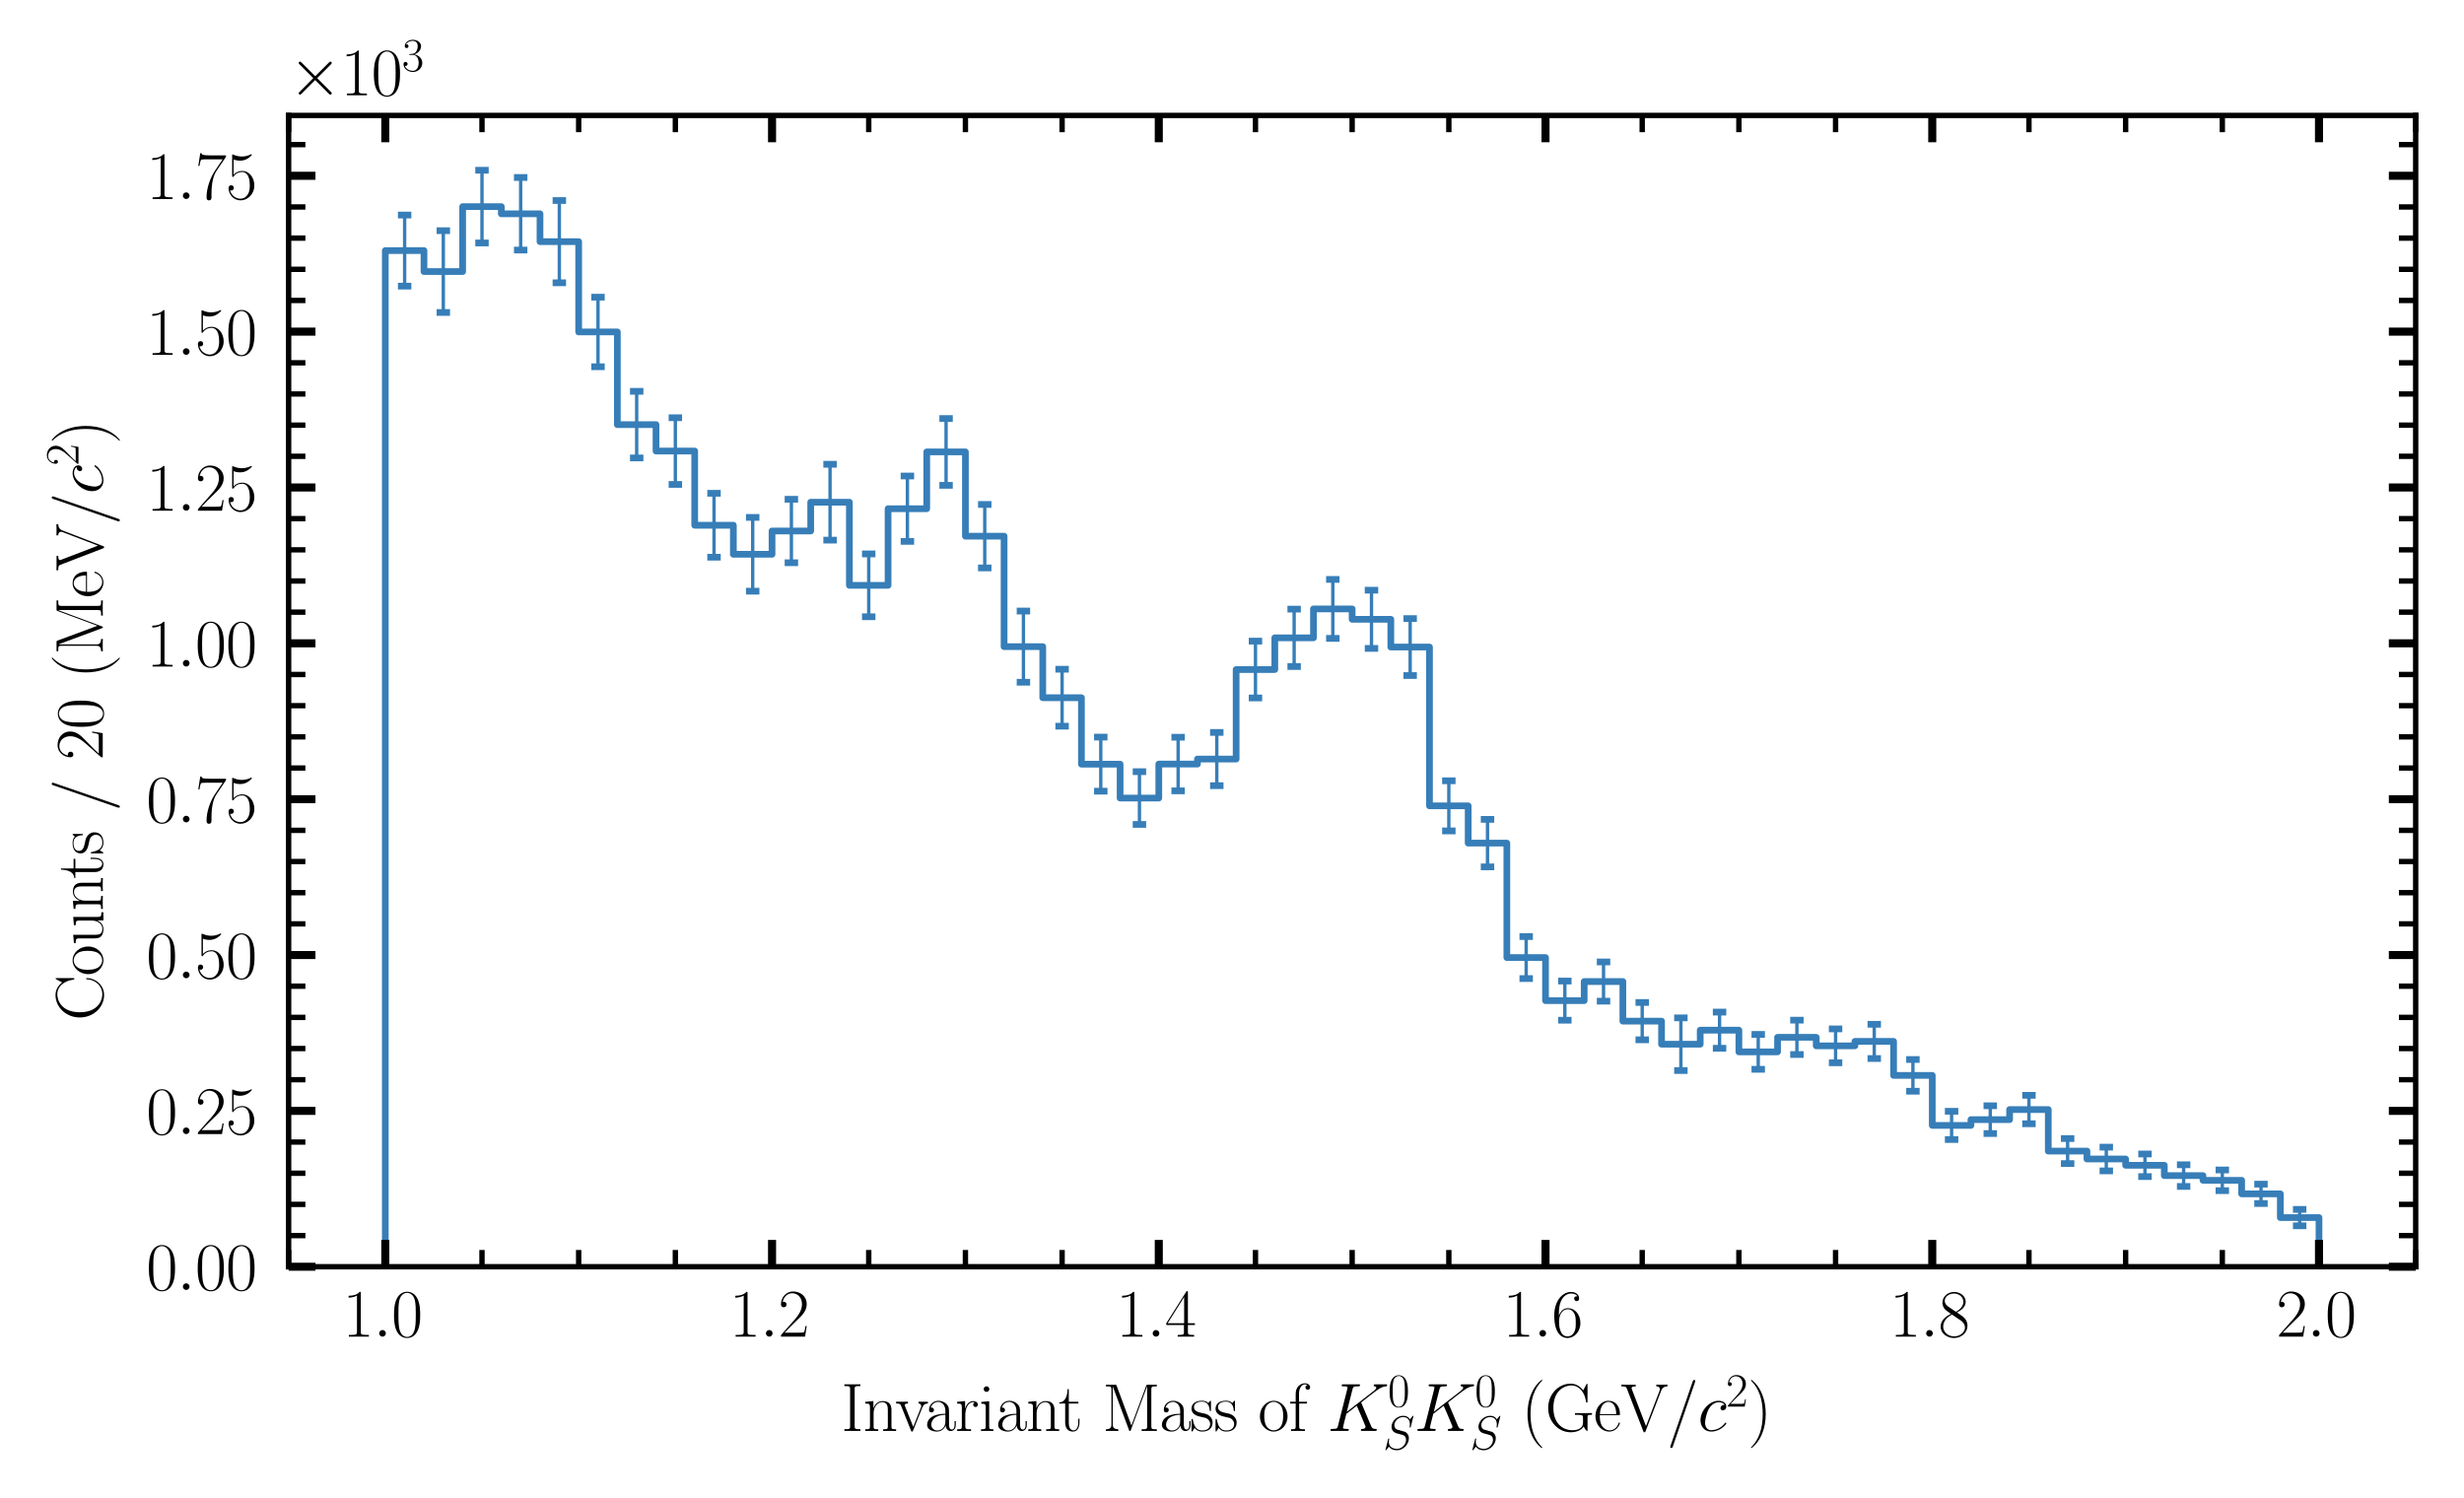 <?xml version="1.0" encoding="utf-8" standalone="no"?>
<!DOCTYPE svg PUBLIC "-//W3C//DTD SVG 1.1//EN"
  "http://www.w3.org/Graphics/SVG/1.1/DTD/svg11.dtd">
<svg xmlns:xlink="http://www.w3.org/1999/xlink" width="367.2pt" height="223.2pt" viewBox="0 0 367.2 223.2" xmlns="http://www.w3.org/2000/svg" version="1.1">
 <defs>
  <style type="text/css">*{stroke-linejoin: round; stroke-linecap: butt}</style>
 </defs>
 <g id="figure_1">
  <g id="patch_1">
   <path d="M 0 223.2 
L 367.2 223.2 
L 367.2 0 
L 0 0 
z
" style="fill: #ffffff"/>
  </g>
  <g id="axes_1">
   <g id="patch_2">
    <path d="M 43.012 188.791 
L 360 188.791 
L 360 17.203 
L 43.012 17.203 
z
" style="fill: #ffffff"/>
   </g>
   <g id="patch_3">
    <path d="M 57.42 188.791 
L 57.42 37.35 
L 63.184 37.35 
L 63.184 40.473 
L 68.947 40.473 
L 68.947 30.793 
L 74.711 30.793 
L 74.711 31.862 
L 80.474 31.862 
L 80.474 36.012 
L 86.237 36.012 
L 86.237 49.473 
L 92.001 49.473 
L 92.001 63.286 
L 97.764 63.286 
L 97.764 67.224 
L 103.528 67.224 
L 103.528 78.282 
L 109.291 78.282 
L 109.291 82.608 
L 115.054 82.608 
L 115.054 79.136 
L 120.818 79.136 
L 120.818 74.849 
L 126.581 74.849 
L 126.581 87.235 
L 132.345 87.235 
L 132.345 75.818 
L 138.108 75.818 
L 138.108 67.352 
L 143.872 67.352 
L 143.872 79.91 
L 149.635 79.91 
L 149.635 96.376 
L 155.398 96.376 
L 155.398 103.986 
L 161.162 103.986 
L 161.162 113.887 
L 166.925 113.887 
L 166.925 118.939 
L 172.689 118.939 
L 172.689 113.873 
L 178.452 113.873 
L 178.452 113.126 
L 184.216 113.126 
L 184.216 99.788 
L 189.979 99.788 
L 189.979 95.057 
L 195.742 95.057 
L 195.742 90.748 
L 201.506 90.748 
L 201.506 92.301 
L 207.269 92.301 
L 207.269 96.435 
L 213.033 96.435 
L 213.033 120.101 
L 218.796 120.101 
L 218.796 125.655 
L 224.56 125.655 
L 224.56 142.712 
L 230.323 142.712 
L 230.323 149.132 
L 236.086 149.132 
L 236.086 146.288 
L 241.85 146.288 
L 241.85 152.191 
L 247.613 152.191 
L 247.613 155.623 
L 253.377 155.623 
L 253.377 153.534 
L 259.14 153.534 
L 259.14 156.768 
L 264.904 156.768 
L 264.904 154.6 
L 270.667 154.6 
L 270.667 155.867 
L 276.43 155.867 
L 276.43 155.207 
L 282.194 155.207 
L 282.194 160.274 
L 287.957 160.274 
L 287.957 167.727 
L 293.721 167.727 
L 293.721 166.868 
L 299.484 166.868 
L 299.484 165.364 
L 305.247 165.364 
L 305.247 171.553 
L 311.011 171.553 
L 311.011 172.735 
L 316.774 172.735 
L 316.774 173.672 
L 322.538 173.672 
L 322.538 175.207 
L 328.301 175.207 
L 328.301 175.909 
L 334.065 175.909 
L 334.065 177.928 
L 339.828 177.928 
L 339.828 181.468 
L 345.591 181.468 
L 345.591 188.791 
" clip-path="url(#p5929da27b2)" style="fill: none; stroke: #377eb8; stroke-linejoin: miter"/>
   </g>
   <g id="matplotlib.axis_1">
    <g id="xtick_1">
     <g id="line2d_1">
      <defs>
       <path id="m7d0f7f473b" d="M 0 0 
L 0 -4 
" style="stroke: #000000; stroke-width: 1.2"/>
      </defs>
      <g>
       <use xlink:href="#m7d0f7f473b" x="57.42" y="188.791" style="stroke: #000000; stroke-width: 1.2"/>
      </g>
     </g>
     <g id="line2d_2">
      <defs>
       <path id="me8a73f35a8" d="M 0 0 
L 0 4 
" style="stroke: #000000; stroke-width: 1.2"/>
      </defs>
      <g>
       <use xlink:href="#me8a73f35a8" x="57.42" y="17.203" style="stroke: #000000; stroke-width: 1.2"/>
      </g>
     </g>
     <g id="text_1">
      <!-- $\mathdefault{1.0}$ -->
      <g transform="translate(51.055 199.209) scale(0.1 -0.1)">
       <defs>
        <path id="CMR17-31" d="M 1702 4058 
C 1702 4192 1696 4192 1606 4192 
C 1357 3916 979 3827 621 3827 
C 602 3827 570 3827 563 3808 
C 557 3795 557 3782 557 3648 
C 755 3648 1088 3686 1344 3839 
L 1344 461 
C 1344 236 1331 160 781 160 
L 589 160 
L 589 0 
C 896 0 1216 0 1523 0 
C 1830 0 2150 0 2458 0 
L 2458 160 
L 2266 160 
C 1715 160 1702 230 1702 458 
L 1702 4058 
z
" transform="scale(0.016)"/>
        <path id="CMMI12-3a" d="M 1178 307 
C 1178 492 1024 619 870 619 
C 685 619 557 466 557 313 
C 557 128 710 0 864 0 
C 1050 0 1178 153 1178 307 
z
" transform="scale(0.016)"/>
        <path id="CMR17-30" d="M 2688 2025 
C 2688 2416 2682 3080 2413 3591 
C 2176 4039 1798 4198 1466 4198 
C 1158 4198 768 4058 525 3597 
C 269 3118 243 2524 243 2025 
C 243 1661 250 1106 448 619 
C 723 -39 1216 -128 1466 -128 
C 1760 -128 2208 -7 2470 600 
C 2662 1042 2688 1559 2688 2025 
z
M 1466 -26 
C 1056 -26 813 325 723 812 
C 653 1188 653 1738 653 2096 
C 653 2588 653 2997 736 3387 
C 858 3929 1216 4096 1466 4096 
C 1728 4096 2067 3923 2189 3400 
C 2272 3036 2278 2607 2278 2096 
C 2278 1680 2278 1169 2202 792 
C 2067 95 1690 -26 1466 -26 
z
" transform="scale(0.016)"/>
       </defs>
       <use xlink:href="#CMR17-31" transform="scale(0.996)"/>
       <use xlink:href="#CMMI12-3a" transform="translate(45.69 0) scale(0.996)"/>
       <use xlink:href="#CMR17-30" transform="translate(72.788 0) scale(0.996)"/>
      </g>
     </g>
    </g>
    <g id="xtick_2">
     <g id="line2d_3">
      <g>
       <use xlink:href="#m7d0f7f473b" x="115.054" y="188.791" style="stroke: #000000; stroke-width: 1.2"/>
      </g>
     </g>
     <g id="line2d_4">
      <g>
       <use xlink:href="#me8a73f35a8" x="115.054" y="17.203" style="stroke: #000000; stroke-width: 1.2"/>
      </g>
     </g>
     <g id="text_2">
      <!-- $\mathdefault{1.2}$ -->
      <g transform="translate(108.689 199.209) scale(0.1 -0.1)">
       <defs>
        <path id="CMR17-32" d="M 2669 989 
L 2554 989 
C 2490 536 2438 459 2413 420 
C 2381 369 1920 369 1830 369 
L 602 369 
C 832 619 1280 1072 1824 1597 
C 2214 1967 2669 2402 2669 3035 
C 2669 3790 2067 4224 1395 4224 
C 691 4224 262 3604 262 3030 
C 262 2780 448 2748 525 2748 
C 589 2748 781 2787 781 3010 
C 781 3207 614 3264 525 3264 
C 486 3264 448 3258 422 3245 
C 544 3790 915 4058 1306 4058 
C 1862 4058 2227 3617 2227 3035 
C 2227 2479 1901 2000 1536 1584 
L 262 146 
L 262 0 
L 2515 0 
L 2669 989 
z
" transform="scale(0.016)"/>
       </defs>
       <use xlink:href="#CMR17-31" transform="scale(0.996)"/>
       <use xlink:href="#CMMI12-3a" transform="translate(45.69 0) scale(0.996)"/>
       <use xlink:href="#CMR17-32" transform="translate(72.788 0) scale(0.996)"/>
      </g>
     </g>
    </g>
    <g id="xtick_3">
     <g id="line2d_5">
      <g>
       <use xlink:href="#m7d0f7f473b" x="172.689" y="188.791" style="stroke: #000000; stroke-width: 1.2"/>
      </g>
     </g>
     <g id="line2d_6">
      <g>
       <use xlink:href="#me8a73f35a8" x="172.689" y="17.203" style="stroke: #000000; stroke-width: 1.2"/>
      </g>
     </g>
     <g id="text_3">
      <!-- $\mathdefault{1.4}$ -->
      <g transform="translate(166.324 199.209) scale(0.1 -0.1)">
       <defs>
        <path id="CMR17-34" d="M 2150 4122 
C 2150 4256 2144 4256 2029 4256 
L 128 1254 
L 128 1088 
L 1779 1088 
L 1779 457 
C 1779 224 1766 160 1318 160 
L 1197 160 
L 1197 0 
C 1402 0 1747 0 1965 0 
C 2182 0 2528 0 2733 0 
L 2733 160 
L 2611 160 
C 2163 160 2150 224 2150 457 
L 2150 1088 
L 2803 1088 
L 2803 1254 
L 2150 1254 
L 2150 4122 
z
M 1798 3703 
L 1798 1254 
L 256 1254 
L 1798 3703 
z
" transform="scale(0.016)"/>
       </defs>
       <use xlink:href="#CMR17-31" transform="scale(0.996)"/>
       <use xlink:href="#CMMI12-3a" transform="translate(45.69 0) scale(0.996)"/>
       <use xlink:href="#CMR17-34" transform="translate(72.788 0) scale(0.996)"/>
      </g>
     </g>
    </g>
    <g id="xtick_4">
     <g id="line2d_7">
      <g>
       <use xlink:href="#m7d0f7f473b" x="230.323" y="188.791" style="stroke: #000000; stroke-width: 1.2"/>
      </g>
     </g>
     <g id="line2d_8">
      <g>
       <use xlink:href="#me8a73f35a8" x="230.323" y="17.203" style="stroke: #000000; stroke-width: 1.2"/>
      </g>
     </g>
     <g id="text_4">
      <!-- $\mathdefault{1.6}$ -->
      <g transform="translate(223.958 199.209) scale(0.1 -0.1)">
       <defs>
        <path id="CMR17-36" d="M 678 2176 
C 678 3690 1395 4032 1811 4032 
C 1946 4032 2272 4009 2400 3776 
C 2298 3776 2106 3776 2106 3553 
C 2106 3381 2246 3323 2336 3323 
C 2394 3323 2566 3348 2566 3560 
C 2566 3954 2246 4179 1805 4179 
C 1043 4179 243 3390 243 1984 
C 243 253 966 -128 1478 -128 
C 2099 -128 2688 427 2688 1283 
C 2688 2081 2170 2662 1517 2662 
C 1126 2662 838 2407 678 1960 
L 678 2176 
z
M 1478 25 
C 691 25 691 1200 691 1436 
C 691 1896 909 2560 1504 2560 
C 1613 2560 1926 2560 2138 2120 
C 2253 1870 2253 1609 2253 1289 
C 2253 944 2253 690 2118 434 
C 1978 171 1773 25 1478 25 
z
" transform="scale(0.016)"/>
       </defs>
       <use xlink:href="#CMR17-31" transform="scale(0.996)"/>
       <use xlink:href="#CMMI12-3a" transform="translate(45.69 0) scale(0.996)"/>
       <use xlink:href="#CMR17-36" transform="translate(72.788 0) scale(0.996)"/>
      </g>
     </g>
    </g>
    <g id="xtick_5">
     <g id="line2d_9">
      <g>
       <use xlink:href="#m7d0f7f473b" x="287.957" y="188.791" style="stroke: #000000; stroke-width: 1.2"/>
      </g>
     </g>
     <g id="line2d_10">
      <g>
       <use xlink:href="#me8a73f35a8" x="287.957" y="17.203" style="stroke: #000000; stroke-width: 1.2"/>
      </g>
     </g>
     <g id="text_5">
      <!-- $\mathdefault{1.8}$ -->
      <g transform="translate(281.592 199.209) scale(0.1 -0.1)">
       <defs>
        <path id="CMR17-38" d="M 1741 2264 
C 2144 2467 2554 2773 2554 3263 
C 2554 3841 1990 4179 1472 4179 
C 890 4179 378 3759 378 3180 
C 378 3021 416 2747 666 2505 
C 730 2442 998 2251 1171 2130 
C 883 1983 211 1634 211 934 
C 211 279 838 -128 1459 -128 
C 2144 -128 2720 362 2720 1010 
C 2720 1590 2330 1857 2074 2029 
L 1741 2264 
z
M 902 2822 
C 851 2854 595 3051 595 3351 
C 595 3739 998 4032 1459 4032 
C 1965 4032 2336 3676 2336 3262 
C 2336 2669 1670 2331 1638 2331 
C 1632 2331 1626 2331 1574 2370 
L 902 2822 
z
M 2080 1519 
C 2176 1449 2483 1240 2483 851 
C 2483 381 2010 25 1472 25 
C 890 25 448 438 448 940 
C 448 1443 838 1862 1280 2060 
L 2080 1519 
z
" transform="scale(0.016)"/>
       </defs>
       <use xlink:href="#CMR17-31" transform="scale(0.996)"/>
       <use xlink:href="#CMMI12-3a" transform="translate(45.69 0) scale(0.996)"/>
       <use xlink:href="#CMR17-38" transform="translate(72.788 0) scale(0.996)"/>
      </g>
     </g>
    </g>
    <g id="xtick_6">
     <g id="line2d_11">
      <g>
       <use xlink:href="#m7d0f7f473b" x="345.591" y="188.791" style="stroke: #000000; stroke-width: 1.2"/>
      </g>
     </g>
     <g id="line2d_12">
      <g>
       <use xlink:href="#me8a73f35a8" x="345.591" y="17.203" style="stroke: #000000; stroke-width: 1.2"/>
      </g>
     </g>
     <g id="text_6">
      <!-- $\mathdefault{2.0}$ -->
      <g transform="translate(339.226 199.209) scale(0.1 -0.1)">
       <use xlink:href="#CMR17-32" transform="scale(0.996)"/>
       <use xlink:href="#CMMI12-3a" transform="translate(45.69 0) scale(0.996)"/>
       <use xlink:href="#CMR17-30" transform="translate(72.788 0) scale(0.996)"/>
      </g>
     </g>
    </g>
    <g id="xtick_7">
     <g id="line2d_13">
      <defs>
       <path id="mf544dfc72c" d="M 0 0 
L 0 -2.5 
" style="stroke: #000000; stroke-width: 0.8"/>
      </defs>
      <g>
       <use xlink:href="#mf544dfc72c" x="43.012" y="188.791" style="stroke: #000000; stroke-width: 0.8"/>
      </g>
     </g>
     <g id="line2d_14">
      <defs>
       <path id="m61d9027cf8" d="M 0 0 
L 0 2.5 
" style="stroke: #000000; stroke-width: 0.8"/>
      </defs>
      <g>
       <use xlink:href="#m61d9027cf8" x="43.012" y="17.203" style="stroke: #000000; stroke-width: 0.8"/>
      </g>
     </g>
    </g>
    <g id="xtick_8">
     <g id="line2d_15">
      <g>
       <use xlink:href="#mf544dfc72c" x="71.829" y="188.791" style="stroke: #000000; stroke-width: 0.8"/>
      </g>
     </g>
     <g id="line2d_16">
      <g>
       <use xlink:href="#m61d9027cf8" x="71.829" y="17.203" style="stroke: #000000; stroke-width: 0.8"/>
      </g>
     </g>
    </g>
    <g id="xtick_9">
     <g id="line2d_17">
      <g>
       <use xlink:href="#mf544dfc72c" x="86.237" y="188.791" style="stroke: #000000; stroke-width: 0.8"/>
      </g>
     </g>
     <g id="line2d_18">
      <g>
       <use xlink:href="#m61d9027cf8" x="86.237" y="17.203" style="stroke: #000000; stroke-width: 0.8"/>
      </g>
     </g>
    </g>
    <g id="xtick_10">
     <g id="line2d_19">
      <g>
       <use xlink:href="#mf544dfc72c" x="100.646" y="188.791" style="stroke: #000000; stroke-width: 0.8"/>
      </g>
     </g>
     <g id="line2d_20">
      <g>
       <use xlink:href="#m61d9027cf8" x="100.646" y="17.203" style="stroke: #000000; stroke-width: 0.8"/>
      </g>
     </g>
    </g>
    <g id="xtick_11">
     <g id="line2d_21">
      <g>
       <use xlink:href="#mf544dfc72c" x="129.463" y="188.791" style="stroke: #000000; stroke-width: 0.8"/>
      </g>
     </g>
     <g id="line2d_22">
      <g>
       <use xlink:href="#m61d9027cf8" x="129.463" y="17.203" style="stroke: #000000; stroke-width: 0.8"/>
      </g>
     </g>
    </g>
    <g id="xtick_12">
     <g id="line2d_23">
      <g>
       <use xlink:href="#mf544dfc72c" x="143.872" y="188.791" style="stroke: #000000; stroke-width: 0.8"/>
      </g>
     </g>
     <g id="line2d_24">
      <g>
       <use xlink:href="#m61d9027cf8" x="143.872" y="17.203" style="stroke: #000000; stroke-width: 0.8"/>
      </g>
     </g>
    </g>
    <g id="xtick_13">
     <g id="line2d_25">
      <g>
       <use xlink:href="#mf544dfc72c" x="158.28" y="188.791" style="stroke: #000000; stroke-width: 0.8"/>
      </g>
     </g>
     <g id="line2d_26">
      <g>
       <use xlink:href="#m61d9027cf8" x="158.28" y="17.203" style="stroke: #000000; stroke-width: 0.8"/>
      </g>
     </g>
    </g>
    <g id="xtick_14">
     <g id="line2d_27">
      <g>
       <use xlink:href="#mf544dfc72c" x="187.097" y="188.791" style="stroke: #000000; stroke-width: 0.8"/>
      </g>
     </g>
     <g id="line2d_28">
      <g>
       <use xlink:href="#m61d9027cf8" x="187.097" y="17.203" style="stroke: #000000; stroke-width: 0.8"/>
      </g>
     </g>
    </g>
    <g id="xtick_15">
     <g id="line2d_29">
      <g>
       <use xlink:href="#mf544dfc72c" x="201.506" y="188.791" style="stroke: #000000; stroke-width: 0.8"/>
      </g>
     </g>
     <g id="line2d_30">
      <g>
       <use xlink:href="#m61d9027cf8" x="201.506" y="17.203" style="stroke: #000000; stroke-width: 0.8"/>
      </g>
     </g>
    </g>
    <g id="xtick_16">
     <g id="line2d_31">
      <g>
       <use xlink:href="#mf544dfc72c" x="215.914" y="188.791" style="stroke: #000000; stroke-width: 0.8"/>
      </g>
     </g>
     <g id="line2d_32">
      <g>
       <use xlink:href="#m61d9027cf8" x="215.914" y="17.203" style="stroke: #000000; stroke-width: 0.8"/>
      </g>
     </g>
    </g>
    <g id="xtick_17">
     <g id="line2d_33">
      <g>
       <use xlink:href="#mf544dfc72c" x="244.732" y="188.791" style="stroke: #000000; stroke-width: 0.8"/>
      </g>
     </g>
     <g id="line2d_34">
      <g>
       <use xlink:href="#m61d9027cf8" x="244.732" y="17.203" style="stroke: #000000; stroke-width: 0.8"/>
      </g>
     </g>
    </g>
    <g id="xtick_18">
     <g id="line2d_35">
      <g>
       <use xlink:href="#mf544dfc72c" x="259.14" y="188.791" style="stroke: #000000; stroke-width: 0.8"/>
      </g>
     </g>
     <g id="line2d_36">
      <g>
       <use xlink:href="#m61d9027cf8" x="259.14" y="17.203" style="stroke: #000000; stroke-width: 0.8"/>
      </g>
     </g>
    </g>
    <g id="xtick_19">
     <g id="line2d_37">
      <g>
       <use xlink:href="#mf544dfc72c" x="273.549" y="188.791" style="stroke: #000000; stroke-width: 0.8"/>
      </g>
     </g>
     <g id="line2d_38">
      <g>
       <use xlink:href="#m61d9027cf8" x="273.549" y="17.203" style="stroke: #000000; stroke-width: 0.8"/>
      </g>
     </g>
    </g>
    <g id="xtick_20">
     <g id="line2d_39">
      <g>
       <use xlink:href="#mf544dfc72c" x="302.366" y="188.791" style="stroke: #000000; stroke-width: 0.8"/>
      </g>
     </g>
     <g id="line2d_40">
      <g>
       <use xlink:href="#m61d9027cf8" x="302.366" y="17.203" style="stroke: #000000; stroke-width: 0.8"/>
      </g>
     </g>
    </g>
    <g id="xtick_21">
     <g id="line2d_41">
      <g>
       <use xlink:href="#mf544dfc72c" x="316.774" y="188.791" style="stroke: #000000; stroke-width: 0.8"/>
      </g>
     </g>
     <g id="line2d_42">
      <g>
       <use xlink:href="#m61d9027cf8" x="316.774" y="17.203" style="stroke: #000000; stroke-width: 0.8"/>
      </g>
     </g>
    </g>
    <g id="xtick_22">
     <g id="line2d_43">
      <g>
       <use xlink:href="#mf544dfc72c" x="331.183" y="188.791" style="stroke: #000000; stroke-width: 0.8"/>
      </g>
     </g>
     <g id="line2d_44">
      <g>
       <use xlink:href="#m61d9027cf8" x="331.183" y="17.203" style="stroke: #000000; stroke-width: 0.8"/>
      </g>
     </g>
    </g>
    <g id="xtick_23">
     <g id="line2d_45">
      <g>
       <use xlink:href="#mf544dfc72c" x="360" y="188.791" style="stroke: #000000; stroke-width: 0.8"/>
      </g>
     </g>
     <g id="line2d_46">
      <g>
       <use xlink:href="#m61d9027cf8" x="360" y="17.203" style="stroke: #000000; stroke-width: 0.8"/>
      </g>
     </g>
    </g>
    <g id="text_7">
     <!-- Invariant Mass of $K_S^0K_S^0$ (GeV/$c^2$) -->
     <g transform="translate(125.355 213.256) scale(0.1 -0.1)">
      <defs>
       <path id="CMR17-49" d="M 1261 3905 
C 1261 4192 1338 4192 1798 4192 
L 1798 4352 
C 1594 4352 1267 4352 1050 4352 
C 832 4352 506 4352 301 4352 
L 301 4192 
C 762 4192 838 4192 838 3905 
L 838 447 
C 838 160 762 160 301 160 
L 301 0 
C 506 0 832 0 1050 0 
C 1267 0 1594 0 1798 0 
L 1798 160 
C 1338 160 1261 160 1261 447 
L 1261 3905 
z
" transform="scale(0.016)"/>
       <path id="CMR17-6e" d="M 2656 1933 
C 2656 2259 2592 2790 1837 2790 
C 1331 2790 1069 2400 973 2144 
L 966 2144 
L 966 2790 
L 211 2720 
L 211 2554 
C 589 2554 646 2515 646 2208 
L 646 428 
C 646 184 621 153 211 153 
L 211 -13 
C 365 0 646 0 813 0 
C 979 0 1267 0 1421 -13 
L 1421 153 
C 1011 153 986 178 986 428 
L 986 1658 
C 986 2247 1344 2688 1792 2688 
C 2266 2688 2317 2266 2317 1958 
L 2317 428 
C 2317 184 2291 153 1882 153 
L 1882 -13 
C 2035 0 2317 0 2483 0 
C 2650 0 2938 0 3091 -13 
L 3091 153 
C 2682 153 2656 178 2656 428 
L 2656 1933 
z
" transform="scale(0.016)"/>
       <path id="CMR17-76" d="M 2502 2163 
C 2560 2304 2662 2560 3034 2560 
L 3034 2726 
C 2912 2726 2752 2726 2630 2726 
C 2496 2726 2285 2726 2157 2732 
L 2157 2566 
C 2317 2553 2406 2477 2406 2311 
C 2406 2253 2406 2240 2368 2151 
L 1664 377 
L 902 2286 
C 864 2369 864 2381 864 2407 
C 864 2560 1075 2560 1171 2560 
L 1171 2732 
C 1018 2726 736 2726 576 2726 
C 403 2726 205 2726 64 2732 
L 64 2560 
C 307 2560 442 2560 518 2362 
L 1446 44 
C 1485 -51 1491 -64 1549 -64 
C 1606 -64 1613 -51 1651 44 
L 2502 2163 
z
" transform="scale(0.016)"/>
       <path id="CMR17-61" d="M 2304 1653 
C 2304 2072 2304 2294 2035 2543 
C 1798 2752 1523 2816 1306 2816 
C 800 2816 435 2407 435 1971 
C 435 1728 627 1728 666 1728 
C 749 1728 896 1778 896 1954 
C 896 2112 774 2181 666 2181 
C 640 2181 608 2174 589 2168 
C 723 2592 1069 2714 1293 2714 
C 1613 2714 1965 2429 1965 1885 
L 1965 1600 
C 1587 1600 1133 1549 774 1357 
C 371 1133 256 813 256 570 
C 256 77 832 -64 1171 -64 
C 1523 -64 1850 139 1990 511 
C 2003 233 2182 -18 2464 -18 
C 2598 -18 2938 70 2938 567 
L 2938 920 
L 2822 920 
L 2822 562 
C 2822 178 2650 128 2566 128 
C 2304 128 2304 458 2304 738 
L 2304 1653 
z
M 1965 870 
C 1965 317 1568 38 1216 38 
C 896 38 646 275 646 570 
C 646 761 730 1100 1101 1305 
C 1408 1478 1760 1504 1965 1504 
L 1965 870 
z
" transform="scale(0.016)"/>
       <path id="CMR17-72" d="M 960 1497 
C 960 2112 1222 2688 1702 2688 
C 1747 2688 1792 2682 1837 2662 
C 1837 2662 1696 2617 1696 2452 
C 1696 2298 1818 2234 1914 2234 
C 1990 2234 2131 2279 2131 2458 
C 2131 2663 1926 2790 1709 2790 
C 1222 2790 1011 2317 947 2093 
L 941 2093 
L 941 2790 
L 198 2720 
L 198 2554 
C 576 2554 634 2515 634 2208 
L 634 428 
C 634 184 608 153 198 153 
L 198 -13 
C 352 0 646 0 813 0 
C 998 0 1325 0 1498 -13 
L 1498 153 
C 1037 153 960 153 960 440 
L 960 1497 
z
" transform="scale(0.016)"/>
       <path id="CMR17-69" d="M 992 3909 
C 992 4049 877 4170 730 4170 
C 589 4170 467 4056 467 3909 
C 467 3769 582 3648 730 3648 
C 870 3648 992 3763 992 3909 
z
M 243 2706 
L 243 2541 
C 602 2541 653 2502 653 2197 
L 653 427 
C 653 184 627 153 218 153 
L 218 -13 
C 371 0 646 0 806 0 
C 960 0 1222 0 1370 -13 
L 1370 153 
C 992 153 979 191 979 420 
L 979 2776 
L 243 2706 
z
" transform="scale(0.016)"/>
       <path id="CMR17-74" d="M 966 2560 
L 1862 2560 
L 1862 2725 
L 966 2725 
L 966 3904 
L 851 3904 
C 838 3245 614 2668 70 2668 
L 70 2560 
L 627 2560 
L 627 771 
C 627 650 627 -64 1370 -64 
C 1747 -64 1965 306 1965 777 
L 1965 1140 
L 1850 1140 
L 1850 783 
C 1850 344 1677 51 1408 51 
C 1222 51 966 178 966 758 
L 966 2560 
z
" transform="scale(0.016)"/>
       <path id="CMR17-4d" d="M 1338 4224 
C 1299 4320 1293 4320 1158 4320 
L 339 4320 
L 339 4160 
C 781 4160 851 4160 851 3875 
L 851 610 
C 851 451 851 153 339 153 
L 339 -13 
C 486 0 755 0 915 0 
C 1075 0 1344 0 1491 -13 
L 1491 153 
C 979 153 979 451 979 610 
L 979 4135 
L 986 4135 
L 2490 89 
C 2515 25 2528 -13 2579 -13 
C 2630 -13 2643 25 2669 89 
L 4186 4166 
L 4192 4166 
L 4192 438 
C 4192 153 4122 153 3680 153 
L 3680 -13 
C 3853 0 4198 0 4384 0 
C 4570 0 4922 0 5094 -13 
L 5094 153 
C 4653 153 4582 153 4582 438 
L 4582 3875 
C 4582 4160 4653 4160 5094 4160 
L 5094 4320 
L 4282 4320 
C 4147 4320 4141 4314 4102 4218 
L 2720 502 
L 1338 4224 
z
" transform="scale(0.016)"/>
       <path id="CMR17-73" d="M 1978 2697 
C 1978 2813 1971 2819 1933 2819 
C 1907 2819 1901 2813 1824 2717 
C 1805 2691 1747 2626 1728 2601 
C 1523 2819 1235 2819 1126 2819 
C 416 2819 160 2447 160 2076 
C 160 1498 813 1365 998 1325 
C 1402 1243 1542 1217 1677 1101 
C 1760 1025 1901 884 1901 654 
C 1901 384 1747 38 1158 38 
C 602 38 403 460 288 1021 
C 269 1110 269 1117 218 1117 
C 166 1117 160 1110 160 983 
L 160 63 
C 160 -51 166 -58 205 -58 
C 237 -58 243 -51 275 0 
C 314 57 410 211 448 276 
C 576 103 800 -64 1158 -64 
C 1792 -64 2131 283 2131 784 
C 2131 1112 1958 1285 1875 1362 
C 1683 1561 1459 1606 1190 1657 
C 838 1735 390 1825 390 2217 
C 390 2383 480 2737 1126 2737 
C 1811 2737 1850 2094 1862 1888 
C 1869 1856 1901 1849 1920 1849 
C 1978 1849 1978 1869 1978 1978 
L 1978 2697 
z
" transform="scale(0.016)"/>
       <path id="CMR17-6f" d="M 2758 1356 
C 2758 2176 2163 2816 1466 2816 
C 768 2816 173 2176 173 1356 
C 173 551 768 -64 1466 -64 
C 2163 -64 2758 551 2758 1356 
z
M 1466 51 
C 1165 51 909 230 762 480 
C 602 767 582 1126 582 1408 
C 582 1677 595 2010 762 2298 
C 890 2509 1139 2714 1466 2714 
C 1754 2714 1997 2554 2150 2330 
C 2349 2029 2349 1607 2349 1408 
C 2349 1158 2336 775 2163 467 
C 1984 173 1709 51 1466 51 
z
" transform="scale(0.016)"/>
       <path id="CMR17-66" d="M 979 2560 
L 1709 2560 
L 1709 2725 
L 966 2725 
L 966 3494 
C 966 4022 1235 4352 1510 4352 
C 1594 4352 1690 4327 1754 4282 
C 1702 4269 1568 4225 1568 4067 
C 1568 3901 1696 3850 1786 3850 
C 1875 3850 2003 3901 2003 4067 
C 2003 4308 1773 4454 1517 4454 
C 1152 4454 653 4156 653 3481 
L 653 2725 
L 141 2725 
L 141 2560 
L 653 2560 
L 653 427 
C 653 184 627 153 218 153 
L 218 -13 
C 371 0 666 0 832 0 
C 1018 0 1344 0 1517 -13 
L 1517 153 
C 1056 153 979 153 979 439 
L 979 2560 
z
" transform="scale(0.016)"/>
       <path id="CMMI12-4b" d="M 3200 2571 
C 3194 2590 3168 2641 3168 2661 
C 3168 2667 3174 2673 3283 2756 
L 3904 3242 
C 4762 3905 5043 4128 5485 4167 
C 5530 4167 5594 4167 5594 4282 
C 5594 4320 5574 4352 5523 4352 
C 5453 4352 5376 4352 5306 4352 
L 5062 4352 
C 4864 4352 4653 4352 4461 4352 
C 4416 4352 4339 4352 4339 4237 
C 4339 4173 4384 4167 4422 4167 
C 4493 4160 4576 4135 4576 4046 
C 4576 3919 4384 3765 4333 3727 
L 1824 1784 
L 2355 3887 
C 2413 4103 2426 4167 2880 4167 
C 3002 4167 3059 4167 3059 4288 
C 3059 4352 2995 4352 2963 4352 
C 2848 4352 2714 4352 2592 4352 
L 1837 4352 
C 1722 4352 1581 4352 1466 4352 
C 1414 4352 1344 4352 1344 4231 
C 1344 4167 1402 4167 1498 4167 
C 1888 4167 1888 4116 1888 4046 
C 1888 4034 1888 3995 1862 3899 
L 998 472 
C 941 249 928 185 480 185 
C 358 185 294 185 294 70 
C 294 0 352 0 390 0 
C 512 0 640 0 762 0 
L 1510 0 
C 1632 0 1766 0 1888 0 
C 1939 0 2010 0 2010 121 
C 2010 185 1952 185 1856 185 
C 1466 185 1466 236 1466 300 
C 1466 345 1504 504 1530 606 
L 1779 1593 
L 2752 2351 
C 2938 1943 3277 1128 3539 505 
C 3558 466 3571 428 3571 383 
C 3571 185 3315 185 3258 185 
C 3200 185 3136 185 3136 64 
C 3136 0 3206 0 3226 0 
C 3450 0 3686 0 3910 0 
L 4218 0 
C 4314 0 4422 0 4518 0 
C 4557 0 4627 0 4627 121 
C 4627 185 4570 185 4506 185 
C 4269 185 4186 236 4090 466 
L 3200 2571 
z
" transform="scale(0.016)"/>
       <path id="CMMI12-53" d="M 4064 4423 
C 4064 4480 4019 4480 4006 4480 
C 3981 4480 3974 4474 3898 4378 
C 3859 4333 3597 4001 3590 3995 
C 3379 4410 2957 4480 2688 4480 
C 1875 4480 1139 3743 1139 3025 
C 1139 2549 1427 2269 1741 2161 
C 1811 2135 2189 2033 2381 1989 
C 2707 1900 2790 1875 2925 1735 
C 2950 1703 3078 1557 3078 1258 
C 3078 667 2528 57 1888 57 
C 1363 57 781 280 781 991 
C 781 1112 806 1265 826 1328 
C 826 1348 832 1378 832 1391 
C 832 1417 819 1449 768 1449 
C 710 1449 704 1436 678 1328 
L 352 24 
C 352 18 326 -64 326 -71 
C 326 -128 378 -128 390 -128 
C 416 -128 422 -122 499 -26 
L 794 356 
C 947 126 1280 -128 1875 -128 
C 2701 -128 3456 666 3456 1460 
C 3456 1728 3392 1963 3149 2197 
C 3014 2331 2899 2363 2310 2516 
C 1882 2630 1824 2649 1709 2751 
C 1600 2858 1517 3011 1517 3227 
C 1517 3761 2061 4308 2669 4308 
C 3296 4308 3590 3926 3590 3323 
C 3590 3158 3558 2986 3558 2961 
C 3558 2903 3610 2903 3629 2903 
C 3686 2903 3693 2922 3718 3024 
L 4064 4423 
z
" transform="scale(0.016)"/>
       <path id="CMR17-28" d="M 1958 -1561 
C 1958 -1555 1958 -1542 1939 -1523 
C 1645 -1224 858 -407 858 1581 
C 858 3569 1632 4379 1946 4697 
C 1946 4704 1958 4717 1958 4736 
C 1958 4755 1939 4768 1914 4768 
C 1843 4768 1299 4296 986 3594 
C 666 2887 576 2199 576 1588 
C 576 1128 621 351 1005 -471 
C 1312 -1135 1837 -1600 1914 -1600 
C 1946 -1600 1958 -1587 1958 -1561 
z
" transform="scale(0.016)"/>
       <path id="CMR17-47" d="M 3974 1233 
C 3974 1473 3994 1505 4390 1505 
L 4390 1670 
C 4237 1664 3891 1664 3718 1664 
C 3539 1664 3040 1664 2797 1664 
L 2797 1505 
L 2989 1505 
C 3539 1505 3552 1434 3552 1201 
L 3552 774 
C 3552 63 2720 63 2522 63 
C 1862 63 781 511 781 2160 
C 781 3808 1843 4250 2464 4250 
C 3187 4250 3712 3626 3834 2741 
C 3846 2664 3846 2651 3904 2651 
C 3974 2651 3974 2664 3974 2779 
L 3974 4288 
C 3974 4402 3968 4409 3930 4409 
C 3904 4409 3898 4402 3853 4326 
L 3571 3791 
C 3258 4187 2874 4416 2381 4416 
C 1286 4416 294 3456 294 2148 
C 294 845 1267 -128 2394 -128 
C 2912 -128 3418 56 3616 417 
C 3725 158 3904 -20 3936 -20 
C 3968 -20 3974 -13 3974 100 
L 3974 1233 
z
" transform="scale(0.016)"/>
       <path id="CMR17-65" d="M 2438 1472 
C 2464 1498 2464 1511 2464 1576 
C 2464 2238 2118 2816 1389 2816 
C 710 2816 173 2169 173 1383 
C 173 551 781 -64 1459 -64 
C 2176 -64 2458 607 2458 740 
C 2458 784 2419 784 2406 784 
C 2362 784 2355 771 2330 696 
C 2189 265 1837 51 1504 51 
C 1229 51 954 203 781 480 
C 582 803 582 1176 582 1472 
L 2438 1472 
z
M 589 1568 
C 634 2505 1126 2714 1382 2714 
C 1818 2714 2112 2297 2118 1568 
L 589 1568 
z
" transform="scale(0.016)"/>
       <path id="CMR17-56" d="M 3776 3745 
C 3834 3886 3936 4160 4365 4160 
L 4365 4332 
C 4218 4319 4051 4319 3891 4319 
C 3738 4319 3475 4319 3328 4332 
L 3328 4160 
C 3648 4160 3661 3936 3661 3898 
C 3661 3827 3642 3783 3622 3732 
L 2362 446 
L 1043 3886 
C 1024 3931 1011 3963 1011 3994 
C 1011 4160 1267 4160 1402 4160 
L 1402 4319 
C 1197 4319 896 4319 685 4319 
C 518 4319 218 4319 64 4332 
L 64 4160 
C 435 4160 506 4135 582 3931 
L 2106 -26 
C 2138 -115 2144 -128 2214 -128 
C 2285 -128 2291 -115 2323 -26 
L 3776 3745 
z
" transform="scale(0.016)"/>
       <path id="CMR17-2f" d="M 2605 4545 
C 2637 4627 2637 4640 2637 4653 
C 2637 4729 2579 4768 2528 4768 
C 2451 4768 2426 4717 2400 4640 
L 326 -1377 
C 294 -1460 294 -1473 294 -1486 
C 294 -1562 352 -1600 403 -1600 
C 480 -1600 506 -1549 531 -1473 
L 2605 4545 
z
" transform="scale(0.016)"/>
       <path id="CMMI12-63" d="M 2502 2431 
C 2381 2431 2323 2431 2234 2355 
C 2195 2323 2125 2227 2125 2125 
C 2125 1997 2221 1920 2342 1920 
C 2496 1920 2669 2044 2669 2292 
C 2669 2588 2374 2816 1933 2816 
C 1094 2816 256 1903 256 996 
C 256 441 602 -64 1254 -64 
C 2125 -64 2675 622 2675 706 
C 2675 744 2637 776 2611 776 
C 2592 776 2586 770 2528 713 
C 2118 162 1510 64 1267 64 
C 826 64 685 446 685 764 
C 685 988 794 1605 1024 2039 
C 1190 2338 1536 2682 1939 2682 
C 2022 2682 2374 2682 2502 2431 
z
" transform="scale(0.016)"/>
       <path id="CMR17-29" d="M 1683 1581 
C 1683 2040 1638 2817 1254 3639 
C 947 4303 422 4768 346 4768 
C 326 4768 301 4761 301 4729 
C 301 4717 307 4710 314 4697 
C 621 4378 1402 3568 1402 1584 
C 1402 -407 627 -1217 314 -1537 
C 307 -1549 301 -1556 301 -1568 
C 301 -1600 326 -1600 346 -1600 
C 416 -1600 960 -1128 1274 -426 
C 1594 281 1683 969 1683 1581 
z
" transform="scale(0.016)"/>
      </defs>
      <use xlink:href="#CMR17-49" transform="scale(0.996)"/>
      <use xlink:href="#CMR17-6e" transform="translate(32.638 0) scale(0.996)"/>
      <use xlink:href="#CMR17-76" transform="translate(80.931 0) scale(0.996)"/>
      <use xlink:href="#CMR17-61" transform="translate(124.019 0) scale(0.996)"/>
      <use xlink:href="#CMR17-72" transform="translate(169.71 0) scale(0.996)"/>
      <use xlink:href="#CMR17-69" transform="translate(204.991 0) scale(0.996)"/>
      <use xlink:href="#CMR17-61" transform="translate(229.862 0) scale(0.996)"/>
      <use xlink:href="#CMR17-6e" transform="translate(275.552 0) scale(0.996)"/>
      <use xlink:href="#CMR17-74" transform="translate(323.845 0) scale(0.996)"/>
      <use xlink:href="#CMR17-4d" transform="translate(389.202 0) scale(0.996)"/>
      <use xlink:href="#CMR17-61" transform="translate(473.889 0) scale(0.996)"/>
      <use xlink:href="#CMR17-73" transform="translate(519.579 0) scale(0.996)"/>
      <use xlink:href="#CMR17-73" transform="translate(555.381 0) scale(0.996)"/>
      <use xlink:href="#CMR17-6f" transform="translate(621.258 0) scale(0.996)"/>
      <use xlink:href="#CMR17-66" transform="translate(666.948 0) scale(0.996)"/>
      <use xlink:href="#CMMI12-4b" transform="translate(724.498 0) scale(0.996)"/>
      <use xlink:href="#CMR17-30" transform="translate(814.645 36.154) scale(0.697)"/>
      <use xlink:href="#CMMI12-53" transform="translate(807.49 -27.441) scale(0.697)"/>
      <use xlink:href="#CMMI12-4b" transform="translate(854.045 0) scale(0.996)"/>
      <use xlink:href="#CMR17-30" transform="translate(944.192 36.154) scale(0.697)"/>
      <use xlink:href="#CMMI12-53" transform="translate(937.037 -27.441) scale(0.697)"/>
      <use xlink:href="#CMR17-28" transform="translate(1013.667 0) scale(0.996)"/>
      <use xlink:href="#CMR17-47" transform="translate(1048.948 0) scale(0.996)"/>
      <use xlink:href="#CMR17-65" transform="translate(1121.303 0) scale(0.996)"/>
      <use xlink:href="#CMR17-56" transform="translate(1161.789 0) scale(0.996)"/>
      <use xlink:href="#CMR17-2f" transform="translate(1230.861 0) scale(0.996)"/>
      <use xlink:href="#CMMI12-63" transform="translate(1276.552 0) scale(0.996)"/>
      <use xlink:href="#CMR17-32" transform="translate(1318.535 36.154) scale(0.697)"/>
      <use xlink:href="#CMR17-29" transform="translate(1351.016 0) scale(0.996)"/>
     </g>
    </g>
   </g>
   <g id="matplotlib.axis_2">
    <g id="ytick_1">
     <g id="line2d_47">
      <defs>
       <path id="mffed4987dd" d="M 0 0 
L 4 0 
" style="stroke: #000000; stroke-width: 1.2"/>
      </defs>
      <g>
       <use xlink:href="#mffed4987dd" x="43.012" y="188.791" style="stroke: #000000; stroke-width: 1.2"/>
      </g>
     </g>
     <g id="line2d_48">
      <defs>
       <path id="mf26de85cb4" d="M 0 0 
L -4 0 
" style="stroke: #000000; stroke-width: 1.2"/>
      </defs>
      <g>
       <use xlink:href="#mf26de85cb4" x="360" y="188.791" style="stroke: #000000; stroke-width: 1.2"/>
      </g>
     </g>
     <g id="text_8">
      <!-- $\mathdefault{0.00}$ -->
      <g transform="translate(21.8 192.25) scale(0.1 -0.1)">
       <use xlink:href="#CMR17-30" transform="scale(0.996)"/>
       <use xlink:href="#CMMI12-3a" transform="translate(45.69 0) scale(0.996)"/>
       <use xlink:href="#CMR17-30" transform="translate(72.788 0) scale(0.996)"/>
       <use xlink:href="#CMR17-30" transform="translate(118.478 0) scale(0.996)"/>
      </g>
     </g>
    </g>
    <g id="ytick_2">
     <g id="line2d_49">
      <g>
       <use xlink:href="#mffed4987dd" x="43.012" y="165.563" style="stroke: #000000; stroke-width: 1.2"/>
      </g>
     </g>
     <g id="line2d_50">
      <g>
       <use xlink:href="#mf26de85cb4" x="360" y="165.563" style="stroke: #000000; stroke-width: 1.2"/>
      </g>
     </g>
     <g id="text_9">
      <!-- $\mathdefault{0.25}$ -->
      <g transform="translate(21.8 169.022) scale(0.1 -0.1)">
       <defs>
        <path id="CMR17-35" d="M 730 3692 
C 794 3666 1056 3584 1325 3584 
C 1920 3584 2246 3911 2432 4100 
C 2432 4157 2432 4192 2394 4192 
C 2387 4192 2374 4192 2323 4163 
C 2099 4058 1837 3973 1517 3973 
C 1325 3973 1037 3999 723 4139 
C 653 4171 640 4171 634 4171 
C 602 4171 595 4164 595 4037 
L 595 2203 
C 595 2089 595 2057 659 2057 
C 691 2057 704 2070 736 2114 
C 941 2401 1222 2522 1542 2522 
C 1766 2522 2246 2382 2246 1289 
C 2246 1085 2246 715 2054 421 
C 1894 159 1645 25 1370 25 
C 947 25 518 320 403 814 
C 429 807 480 795 506 795 
C 589 795 749 840 749 1038 
C 749 1210 627 1280 506 1280 
C 358 1280 262 1190 262 1011 
C 262 454 704 -128 1382 -128 
C 2042 -128 2669 440 2669 1264 
C 2669 2030 2170 2624 1549 2624 
C 1222 2624 947 2503 730 2274 
L 730 3692 
z
" transform="scale(0.016)"/>
       </defs>
       <use xlink:href="#CMR17-30" transform="scale(0.996)"/>
       <use xlink:href="#CMMI12-3a" transform="translate(45.69 0) scale(0.996)"/>
       <use xlink:href="#CMR17-32" transform="translate(72.788 0) scale(0.996)"/>
       <use xlink:href="#CMR17-35" transform="translate(118.478 0) scale(0.996)"/>
      </g>
     </g>
    </g>
    <g id="ytick_3">
     <g id="line2d_51">
      <g>
       <use xlink:href="#mffed4987dd" x="43.012" y="142.336" style="stroke: #000000; stroke-width: 1.2"/>
      </g>
     </g>
     <g id="line2d_52">
      <g>
       <use xlink:href="#mf26de85cb4" x="360" y="142.336" style="stroke: #000000; stroke-width: 1.2"/>
      </g>
     </g>
     <g id="text_10">
      <!-- $\mathdefault{0.50}$ -->
      <g transform="translate(21.8 145.795) scale(0.1 -0.1)">
       <use xlink:href="#CMR17-30" transform="scale(0.996)"/>
       <use xlink:href="#CMMI12-3a" transform="translate(45.69 0) scale(0.996)"/>
       <use xlink:href="#CMR17-35" transform="translate(72.788 0) scale(0.996)"/>
       <use xlink:href="#CMR17-30" transform="translate(118.478 0) scale(0.996)"/>
      </g>
     </g>
    </g>
    <g id="ytick_4">
     <g id="line2d_53">
      <g>
       <use xlink:href="#mffed4987dd" x="43.012" y="119.108" style="stroke: #000000; stroke-width: 1.2"/>
      </g>
     </g>
     <g id="line2d_54">
      <g>
       <use xlink:href="#mf26de85cb4" x="360" y="119.108" style="stroke: #000000; stroke-width: 1.2"/>
      </g>
     </g>
     <g id="text_11">
      <!-- $\mathdefault{0.75}$ -->
      <g transform="translate(21.8 122.567) scale(0.1 -0.1)">
       <defs>
        <path id="CMR17-37" d="M 2886 3941 
L 2886 4081 
L 1382 4081 
C 634 4081 621 4165 595 4288 
L 480 4288 
L 294 3094 
L 410 3094 
C 429 3215 474 3540 550 3661 
C 589 3712 1062 3712 1171 3712 
L 2579 3712 
L 1869 2661 
C 1395 1954 1069 999 1069 165 
C 1069 89 1069 -128 1299 -128 
C 1530 -128 1530 89 1530 171 
L 1530 465 
C 1530 1508 1709 2196 2003 2636 
L 2886 3941 
z
" transform="scale(0.016)"/>
       </defs>
       <use xlink:href="#CMR17-30" transform="scale(0.996)"/>
       <use xlink:href="#CMMI12-3a" transform="translate(45.69 0) scale(0.996)"/>
       <use xlink:href="#CMR17-37" transform="translate(72.788 0) scale(0.996)"/>
       <use xlink:href="#CMR17-35" transform="translate(118.478 0) scale(0.996)"/>
      </g>
     </g>
    </g>
    <g id="ytick_5">
     <g id="line2d_55">
      <g>
       <use xlink:href="#mffed4987dd" x="43.012" y="95.881" style="stroke: #000000; stroke-width: 1.2"/>
      </g>
     </g>
     <g id="line2d_56">
      <g>
       <use xlink:href="#mf26de85cb4" x="360" y="95.881" style="stroke: #000000; stroke-width: 1.2"/>
      </g>
     </g>
     <g id="text_12">
      <!-- $\mathdefault{1.00}$ -->
      <g transform="translate(21.8 99.34) scale(0.1 -0.1)">
       <use xlink:href="#CMR17-31" transform="scale(0.996)"/>
       <use xlink:href="#CMMI12-3a" transform="translate(45.69 0) scale(0.996)"/>
       <use xlink:href="#CMR17-30" transform="translate(72.788 0) scale(0.996)"/>
       <use xlink:href="#CMR17-30" transform="translate(118.478 0) scale(0.996)"/>
      </g>
     </g>
    </g>
    <g id="ytick_6">
     <g id="line2d_57">
      <g>
       <use xlink:href="#mffed4987dd" x="43.012" y="72.653" style="stroke: #000000; stroke-width: 1.2"/>
      </g>
     </g>
     <g id="line2d_58">
      <g>
       <use xlink:href="#mf26de85cb4" x="360" y="72.653" style="stroke: #000000; stroke-width: 1.2"/>
      </g>
     </g>
     <g id="text_13">
      <!-- $\mathdefault{1.25}$ -->
      <g transform="translate(21.8 76.112) scale(0.1 -0.1)">
       <use xlink:href="#CMR17-31" transform="scale(0.996)"/>
       <use xlink:href="#CMMI12-3a" transform="translate(45.69 0) scale(0.996)"/>
       <use xlink:href="#CMR17-32" transform="translate(72.788 0) scale(0.996)"/>
       <use xlink:href="#CMR17-35" transform="translate(118.478 0) scale(0.996)"/>
      </g>
     </g>
    </g>
    <g id="ytick_7">
     <g id="line2d_59">
      <g>
       <use xlink:href="#mffed4987dd" x="43.012" y="49.426" style="stroke: #000000; stroke-width: 1.2"/>
      </g>
     </g>
     <g id="line2d_60">
      <g>
       <use xlink:href="#mf26de85cb4" x="360" y="49.426" style="stroke: #000000; stroke-width: 1.2"/>
      </g>
     </g>
     <g id="text_14">
      <!-- $\mathdefault{1.50}$ -->
      <g transform="translate(21.8 52.885) scale(0.1 -0.1)">
       <use xlink:href="#CMR17-31" transform="scale(0.996)"/>
       <use xlink:href="#CMMI12-3a" transform="translate(45.69 0) scale(0.996)"/>
       <use xlink:href="#CMR17-35" transform="translate(72.788 0) scale(0.996)"/>
       <use xlink:href="#CMR17-30" transform="translate(118.478 0) scale(0.996)"/>
      </g>
     </g>
    </g>
    <g id="ytick_8">
     <g id="line2d_61">
      <g>
       <use xlink:href="#mffed4987dd" x="43.012" y="26.198" style="stroke: #000000; stroke-width: 1.2"/>
      </g>
     </g>
     <g id="line2d_62">
      <g>
       <use xlink:href="#mf26de85cb4" x="360" y="26.198" style="stroke: #000000; stroke-width: 1.2"/>
      </g>
     </g>
     <g id="text_15">
      <!-- $\mathdefault{1.75}$ -->
      <g transform="translate(21.8 29.657) scale(0.1 -0.1)">
       <use xlink:href="#CMR17-31" transform="scale(0.996)"/>
       <use xlink:href="#CMMI12-3a" transform="translate(45.69 0) scale(0.996)"/>
       <use xlink:href="#CMR17-37" transform="translate(72.788 0) scale(0.996)"/>
       <use xlink:href="#CMR17-35" transform="translate(118.478 0) scale(0.996)"/>
      </g>
     </g>
    </g>
    <g id="ytick_9">
     <g id="line2d_63">
      <defs>
       <path id="m62332c5643" d="M 0 0 
L 2.5 0 
" style="stroke: #000000; stroke-width: 0.8"/>
      </defs>
      <g>
       <use xlink:href="#m62332c5643" x="43.012" y="184.145" style="stroke: #000000; stroke-width: 0.8"/>
      </g>
     </g>
     <g id="line2d_64">
      <defs>
       <path id="m76a5033430" d="M 0 0 
L -2.5 0 
" style="stroke: #000000; stroke-width: 0.8"/>
      </defs>
      <g>
       <use xlink:href="#m76a5033430" x="360" y="184.145" style="stroke: #000000; stroke-width: 0.8"/>
      </g>
     </g>
    </g>
    <g id="ytick_10">
     <g id="line2d_65">
      <g>
       <use xlink:href="#m62332c5643" x="43.012" y="179.5" style="stroke: #000000; stroke-width: 0.8"/>
      </g>
     </g>
     <g id="line2d_66">
      <g>
       <use xlink:href="#m76a5033430" x="360" y="179.5" style="stroke: #000000; stroke-width: 0.8"/>
      </g>
     </g>
    </g>
    <g id="ytick_11">
     <g id="line2d_67">
      <g>
       <use xlink:href="#m62332c5643" x="43.012" y="174.854" style="stroke: #000000; stroke-width: 0.8"/>
      </g>
     </g>
     <g id="line2d_68">
      <g>
       <use xlink:href="#m76a5033430" x="360" y="174.854" style="stroke: #000000; stroke-width: 0.8"/>
      </g>
     </g>
    </g>
    <g id="ytick_12">
     <g id="line2d_69">
      <g>
       <use xlink:href="#m62332c5643" x="43.012" y="170.209" style="stroke: #000000; stroke-width: 0.8"/>
      </g>
     </g>
     <g id="line2d_70">
      <g>
       <use xlink:href="#m76a5033430" x="360" y="170.209" style="stroke: #000000; stroke-width: 0.8"/>
      </g>
     </g>
    </g>
    <g id="ytick_13">
     <g id="line2d_71">
      <g>
       <use xlink:href="#m62332c5643" x="43.012" y="160.918" style="stroke: #000000; stroke-width: 0.8"/>
      </g>
     </g>
     <g id="line2d_72">
      <g>
       <use xlink:href="#m76a5033430" x="360" y="160.918" style="stroke: #000000; stroke-width: 0.8"/>
      </g>
     </g>
    </g>
    <g id="ytick_14">
     <g id="line2d_73">
      <g>
       <use xlink:href="#m62332c5643" x="43.012" y="156.272" style="stroke: #000000; stroke-width: 0.8"/>
      </g>
     </g>
     <g id="line2d_74">
      <g>
       <use xlink:href="#m76a5033430" x="360" y="156.272" style="stroke: #000000; stroke-width: 0.8"/>
      </g>
     </g>
    </g>
    <g id="ytick_15">
     <g id="line2d_75">
      <g>
       <use xlink:href="#m62332c5643" x="43.012" y="151.627" style="stroke: #000000; stroke-width: 0.8"/>
      </g>
     </g>
     <g id="line2d_76">
      <g>
       <use xlink:href="#m76a5033430" x="360" y="151.627" style="stroke: #000000; stroke-width: 0.8"/>
      </g>
     </g>
    </g>
    <g id="ytick_16">
     <g id="line2d_77">
      <g>
       <use xlink:href="#m62332c5643" x="43.012" y="146.981" style="stroke: #000000; stroke-width: 0.8"/>
      </g>
     </g>
     <g id="line2d_78">
      <g>
       <use xlink:href="#m76a5033430" x="360" y="146.981" style="stroke: #000000; stroke-width: 0.8"/>
      </g>
     </g>
    </g>
    <g id="ytick_17">
     <g id="line2d_79">
      <g>
       <use xlink:href="#m62332c5643" x="43.012" y="137.69" style="stroke: #000000; stroke-width: 0.8"/>
      </g>
     </g>
     <g id="line2d_80">
      <g>
       <use xlink:href="#m76a5033430" x="360" y="137.69" style="stroke: #000000; stroke-width: 0.8"/>
      </g>
     </g>
    </g>
    <g id="ytick_18">
     <g id="line2d_81">
      <g>
       <use xlink:href="#m62332c5643" x="43.012" y="133.045" style="stroke: #000000; stroke-width: 0.8"/>
      </g>
     </g>
     <g id="line2d_82">
      <g>
       <use xlink:href="#m76a5033430" x="360" y="133.045" style="stroke: #000000; stroke-width: 0.8"/>
      </g>
     </g>
    </g>
    <g id="ytick_19">
     <g id="line2d_83">
      <g>
       <use xlink:href="#m62332c5643" x="43.012" y="128.399" style="stroke: #000000; stroke-width: 0.8"/>
      </g>
     </g>
     <g id="line2d_84">
      <g>
       <use xlink:href="#m76a5033430" x="360" y="128.399" style="stroke: #000000; stroke-width: 0.8"/>
      </g>
     </g>
    </g>
    <g id="ytick_20">
     <g id="line2d_85">
      <g>
       <use xlink:href="#m62332c5643" x="43.012" y="123.754" style="stroke: #000000; stroke-width: 0.8"/>
      </g>
     </g>
     <g id="line2d_86">
      <g>
       <use xlink:href="#m76a5033430" x="360" y="123.754" style="stroke: #000000; stroke-width: 0.8"/>
      </g>
     </g>
    </g>
    <g id="ytick_21">
     <g id="line2d_87">
      <g>
       <use xlink:href="#m62332c5643" x="43.012" y="114.463" style="stroke: #000000; stroke-width: 0.8"/>
      </g>
     </g>
     <g id="line2d_88">
      <g>
       <use xlink:href="#m76a5033430" x="360" y="114.463" style="stroke: #000000; stroke-width: 0.8"/>
      </g>
     </g>
    </g>
    <g id="ytick_22">
     <g id="line2d_89">
      <g>
       <use xlink:href="#m62332c5643" x="43.012" y="109.817" style="stroke: #000000; stroke-width: 0.8"/>
      </g>
     </g>
     <g id="line2d_90">
      <g>
       <use xlink:href="#m76a5033430" x="360" y="109.817" style="stroke: #000000; stroke-width: 0.8"/>
      </g>
     </g>
    </g>
    <g id="ytick_23">
     <g id="line2d_91">
      <g>
       <use xlink:href="#m62332c5643" x="43.012" y="105.172" style="stroke: #000000; stroke-width: 0.8"/>
      </g>
     </g>
     <g id="line2d_92">
      <g>
       <use xlink:href="#m76a5033430" x="360" y="105.172" style="stroke: #000000; stroke-width: 0.8"/>
      </g>
     </g>
    </g>
    <g id="ytick_24">
     <g id="line2d_93">
      <g>
       <use xlink:href="#m62332c5643" x="43.012" y="100.526" style="stroke: #000000; stroke-width: 0.8"/>
      </g>
     </g>
     <g id="line2d_94">
      <g>
       <use xlink:href="#m76a5033430" x="360" y="100.526" style="stroke: #000000; stroke-width: 0.8"/>
      </g>
     </g>
    </g>
    <g id="ytick_25">
     <g id="line2d_95">
      <g>
       <use xlink:href="#m62332c5643" x="43.012" y="91.235" style="stroke: #000000; stroke-width: 0.8"/>
      </g>
     </g>
     <g id="line2d_96">
      <g>
       <use xlink:href="#m76a5033430" x="360" y="91.235" style="stroke: #000000; stroke-width: 0.8"/>
      </g>
     </g>
    </g>
    <g id="ytick_26">
     <g id="line2d_97">
      <g>
       <use xlink:href="#m62332c5643" x="43.012" y="86.59" style="stroke: #000000; stroke-width: 0.8"/>
      </g>
     </g>
     <g id="line2d_98">
      <g>
       <use xlink:href="#m76a5033430" x="360" y="86.59" style="stroke: #000000; stroke-width: 0.8"/>
      </g>
     </g>
    </g>
    <g id="ytick_27">
     <g id="line2d_99">
      <g>
       <use xlink:href="#m62332c5643" x="43.012" y="81.944" style="stroke: #000000; stroke-width: 0.8"/>
      </g>
     </g>
     <g id="line2d_100">
      <g>
       <use xlink:href="#m76a5033430" x="360" y="81.944" style="stroke: #000000; stroke-width: 0.8"/>
      </g>
     </g>
    </g>
    <g id="ytick_28">
     <g id="line2d_101">
      <g>
       <use xlink:href="#m62332c5643" x="43.012" y="77.299" style="stroke: #000000; stroke-width: 0.8"/>
      </g>
     </g>
     <g id="line2d_102">
      <g>
       <use xlink:href="#m76a5033430" x="360" y="77.299" style="stroke: #000000; stroke-width: 0.8"/>
      </g>
     </g>
    </g>
    <g id="ytick_29">
     <g id="line2d_103">
      <g>
       <use xlink:href="#m62332c5643" x="43.012" y="68.008" style="stroke: #000000; stroke-width: 0.8"/>
      </g>
     </g>
     <g id="line2d_104">
      <g>
       <use xlink:href="#m76a5033430" x="360" y="68.008" style="stroke: #000000; stroke-width: 0.8"/>
      </g>
     </g>
    </g>
    <g id="ytick_30">
     <g id="line2d_105">
      <g>
       <use xlink:href="#m62332c5643" x="43.012" y="63.362" style="stroke: #000000; stroke-width: 0.8"/>
      </g>
     </g>
     <g id="line2d_106">
      <g>
       <use xlink:href="#m76a5033430" x="360" y="63.362" style="stroke: #000000; stroke-width: 0.8"/>
      </g>
     </g>
    </g>
    <g id="ytick_31">
     <g id="line2d_107">
      <g>
       <use xlink:href="#m62332c5643" x="43.012" y="58.717" style="stroke: #000000; stroke-width: 0.8"/>
      </g>
     </g>
     <g id="line2d_108">
      <g>
       <use xlink:href="#m76a5033430" x="360" y="58.717" style="stroke: #000000; stroke-width: 0.8"/>
      </g>
     </g>
    </g>
    <g id="ytick_32">
     <g id="line2d_109">
      <g>
       <use xlink:href="#m62332c5643" x="43.012" y="54.071" style="stroke: #000000; stroke-width: 0.8"/>
      </g>
     </g>
     <g id="line2d_110">
      <g>
       <use xlink:href="#m76a5033430" x="360" y="54.071" style="stroke: #000000; stroke-width: 0.8"/>
      </g>
     </g>
    </g>
    <g id="ytick_33">
     <g id="line2d_111">
      <g>
       <use xlink:href="#m62332c5643" x="43.012" y="44.78" style="stroke: #000000; stroke-width: 0.8"/>
      </g>
     </g>
     <g id="line2d_112">
      <g>
       <use xlink:href="#m76a5033430" x="360" y="44.78" style="stroke: #000000; stroke-width: 0.8"/>
      </g>
     </g>
    </g>
    <g id="ytick_34">
     <g id="line2d_113">
      <g>
       <use xlink:href="#m62332c5643" x="43.012" y="40.135" style="stroke: #000000; stroke-width: 0.8"/>
      </g>
     </g>
     <g id="line2d_114">
      <g>
       <use xlink:href="#m76a5033430" x="360" y="40.135" style="stroke: #000000; stroke-width: 0.8"/>
      </g>
     </g>
    </g>
    <g id="ytick_35">
     <g id="line2d_115">
      <g>
       <use xlink:href="#m62332c5643" x="43.012" y="35.489" style="stroke: #000000; stroke-width: 0.8"/>
      </g>
     </g>
     <g id="line2d_116">
      <g>
       <use xlink:href="#m76a5033430" x="360" y="35.489" style="stroke: #000000; stroke-width: 0.8"/>
      </g>
     </g>
    </g>
    <g id="ytick_36">
     <g id="line2d_117">
      <g>
       <use xlink:href="#m62332c5643" x="43.012" y="30.844" style="stroke: #000000; stroke-width: 0.8"/>
      </g>
     </g>
     <g id="line2d_118">
      <g>
       <use xlink:href="#m76a5033430" x="360" y="30.844" style="stroke: #000000; stroke-width: 0.8"/>
      </g>
     </g>
    </g>
    <g id="ytick_37">
     <g id="line2d_119">
      <g>
       <use xlink:href="#m62332c5643" x="43.012" y="21.553" style="stroke: #000000; stroke-width: 0.8"/>
      </g>
     </g>
     <g id="line2d_120">
      <g>
       <use xlink:href="#m76a5033430" x="360" y="21.553" style="stroke: #000000; stroke-width: 0.8"/>
      </g>
     </g>
    </g>
    <g id="text_16">
     <!-- Counts / 20 (MeV/$c^2$) -->
     <g transform="translate(15.31 152.108) rotate(-90) scale(0.1 -0.1)">
      <defs>
       <path id="CMR17-43" d="M 3974 4289 
C 3974 4403 3968 4410 3930 4410 
C 3904 4410 3898 4403 3853 4327 
L 3571 3792 
C 3258 4187 2874 4416 2381 4416 
C 1286 4416 294 3456 294 2148 
C 294 826 1286 -128 2387 -128 
C 3366 -128 3974 730 3974 1461 
C 3974 1524 3974 1550 3917 1550 
C 3866 1550 3866 1531 3859 1474 
C 3808 585 3168 38 2477 38 
C 1824 38 781 495 781 2147 
C 781 3805 1843 4250 2464 4250 
C 3187 4250 3712 3628 3834 2745 
C 3846 2668 3846 2655 3904 2655 
C 3974 2655 3974 2668 3974 2783 
L 3974 4289 
z
" transform="scale(0.016)"/>
       <path id="CMR17-75" d="M 1882 2693 
L 1882 2528 
C 2259 2528 2317 2489 2317 2186 
L 2317 1032 
C 2317 500 2029 38 1555 38 
C 1030 38 986 348 986 678 
L 986 2763 
L 211 2693 
L 211 2528 
C 467 2528 640 2528 646 2274 
L 646 1058 
C 646 633 646 361 813 183 
C 896 101 1056 -64 1517 -64 
C 2061 -64 2272 377 2323 506 
L 2330 506 
L 2330 -63 
L 3091 -63 
L 3091 128 
C 2714 128 2656 166 2656 473 
L 2656 2763 
L 1882 2693 
z
" transform="scale(0.016)"/>
      </defs>
      <use xlink:href="#CMR17-43" transform="scale(0.996)"/>
      <use xlink:href="#CMR17-6f" transform="translate(66.51 0) scale(0.996)"/>
      <use xlink:href="#CMR17-75" transform="translate(112.2 0) scale(0.996)"/>
      <use xlink:href="#CMR17-6e" transform="translate(163.096 0) scale(0.996)"/>
      <use xlink:href="#CMR17-74" transform="translate(211.389 0) scale(0.996)"/>
      <use xlink:href="#CMR17-73" transform="translate(246.669 0) scale(0.996)"/>
      <use xlink:href="#CMR17-2f" transform="translate(312.547 0) scale(0.996)"/>
      <use xlink:href="#CMR17-32" transform="translate(388.313 0) scale(0.996)"/>
      <use xlink:href="#CMR17-30" transform="translate(434.004 0) scale(0.996)"/>
      <use xlink:href="#CMR17-28" transform="translate(509.77 0) scale(0.996)"/>
      <use xlink:href="#CMR17-4d" transform="translate(545.051 0) scale(0.996)"/>
      <use xlink:href="#CMR17-65" transform="translate(629.738 0) scale(0.996)"/>
      <use xlink:href="#CMR17-56" transform="translate(670.223 0) scale(0.996)"/>
      <use xlink:href="#CMR17-2f" transform="translate(739.296 0) scale(0.996)"/>
      <use xlink:href="#CMMI12-63" transform="translate(784.986 0) scale(0.996)"/>
      <use xlink:href="#CMR17-32" transform="translate(826.97 36.154) scale(0.697)"/>
      <use xlink:href="#CMR17-29" transform="translate(859.451 0) scale(0.996)"/>
     </g>
    </g>
    <g id="text_17">
     <!-- $\times\mathdefault{10^{3}}\mathdefault{}$ -->
     <g transform="translate(43.012 14.203) scale(0.1 -0.1)">
      <defs>
       <path id="CMSY10-2" d="M 2490 1785 
L 1210 3059 
C 1133 3136 1120 3148 1069 3148 
C 1005 3148 941 3091 941 3020 
C 941 2976 954 2963 1024 2892 
L 2304 1606 
L 1024 320 
C 954 249 941 236 941 192 
C 941 121 1005 64 1069 64 
C 1120 64 1133 76 1210 153 
L 2483 1427 
L 3808 102 
C 3821 96 3866 64 3904 64 
C 3981 64 4032 121 4032 192 
C 4032 204 4032 230 4013 262 
C 4006 275 2989 1280 2669 1606 
L 3840 2777 
C 3872 2816 3968 2899 4000 2937 
C 4006 2950 4032 2976 4032 3020 
C 4032 3091 3981 3148 3904 3148 
C 3853 3148 3827 3123 3757 3052 
L 2490 1785 
z
" transform="scale(0.016)"/>
       <path id="CMR17-33" d="M 1414 2157 
C 1984 2157 2234 1662 2234 1090 
C 2234 320 1824 25 1453 25 
C 1114 25 563 194 390 693 
C 422 680 454 680 486 680 
C 640 680 755 782 755 948 
C 755 1133 614 1216 486 1216 
C 378 1216 211 1165 211 926 
C 211 335 787 -128 1466 -128 
C 2176 -128 2720 430 2720 1085 
C 2720 1707 2208 2157 1600 2227 
C 2086 2328 2554 2756 2554 3329 
C 2554 3820 2048 4179 1472 4179 
C 890 4179 378 3829 378 3329 
C 378 3110 544 3072 627 3072 
C 762 3072 877 3155 877 3321 
C 877 3486 762 3569 627 3569 
C 602 3569 570 3569 544 3557 
C 730 3959 1235 4032 1459 4032 
C 1683 4032 2106 3925 2106 3320 
C 2106 3143 2080 2828 1862 2550 
C 1670 2304 1453 2304 1242 2284 
C 1210 2284 1062 2269 1037 2269 
C 992 2263 966 2257 966 2208 
C 966 2163 973 2157 1101 2157 
L 1414 2157 
z
" transform="scale(0.016)"/>
      </defs>
      <use xlink:href="#CMSY10-2" transform="scale(0.996)"/>
      <use xlink:href="#CMR17-31" transform="translate(77.487 0) scale(0.996)"/>
      <use xlink:href="#CMR17-30" transform="translate(123.178 0) scale(0.996)"/>
      <use xlink:href="#CMR17-33" transform="translate(168.868 36.154) scale(0.697)"/>
     </g>
    </g>
   </g>
   <g id="LineCollection_1">
    <path d="M 60.302 42.648 
L 60.302 32.053 
" clip-path="url(#p5929da27b2)" style="fill: none; stroke: #377eb8; stroke-width: 0.5"/>
    <path d="M 66.065 46.568 
L 66.065 34.378 
" clip-path="url(#p5929da27b2)" style="fill: none; stroke: #377eb8; stroke-width: 0.5"/>
    <path d="M 71.829 36.213 
L 71.829 25.374 
" clip-path="url(#p5929da27b2)" style="fill: none; stroke: #377eb8; stroke-width: 0.5"/>
    <path d="M 77.592 37.272 
L 77.592 26.453 
" clip-path="url(#p5929da27b2)" style="fill: none; stroke: #377eb8; stroke-width: 0.5"/>
    <path d="M 83.356 42.141 
L 83.356 29.884 
" clip-path="url(#p5929da27b2)" style="fill: none; stroke: #377eb8; stroke-width: 0.5"/>
    <path d="M 89.119 54.657 
L 89.119 44.29 
" clip-path="url(#p5929da27b2)" style="fill: none; stroke: #377eb8; stroke-width: 0.5"/>
    <path d="M 94.883 68.251 
L 94.883 58.322 
" clip-path="url(#p5929da27b2)" style="fill: none; stroke: #377eb8; stroke-width: 0.5"/>
    <path d="M 100.646 72.194 
L 100.646 62.255 
" clip-path="url(#p5929da27b2)" style="fill: none; stroke: #377eb8; stroke-width: 0.5"/>
    <path d="M 106.409 83.043 
L 106.409 73.521 
" clip-path="url(#p5929da27b2)" style="fill: none; stroke: #377eb8; stroke-width: 0.5"/>
    <path d="M 112.173 88.104 
L 112.173 77.112 
" clip-path="url(#p5929da27b2)" style="fill: none; stroke: #377eb8; stroke-width: 0.5"/>
    <path d="M 117.936 83.866 
L 117.936 74.405 
" clip-path="url(#p5929da27b2)" style="fill: none; stroke: #377eb8; stroke-width: 0.5"/>
    <path d="M 123.7 80.504 
L 123.7 69.195 
" clip-path="url(#p5929da27b2)" style="fill: none; stroke: #377eb8; stroke-width: 0.5"/>
    <path d="M 129.463 91.919 
L 129.463 82.551 
" clip-path="url(#p5929da27b2)" style="fill: none; stroke: #377eb8; stroke-width: 0.5"/>
    <path d="M 135.226 80.69 
L 135.226 70.946 
" clip-path="url(#p5929da27b2)" style="fill: none; stroke: #377eb8; stroke-width: 0.5"/>
    <path d="M 140.99 72.331 
L 140.99 62.373 
" clip-path="url(#p5929da27b2)" style="fill: none; stroke: #377eb8; stroke-width: 0.5"/>
    <path d="M 146.753 84.639 
L 146.753 75.181 
" clip-path="url(#p5929da27b2)" style="fill: none; stroke: #377eb8; stroke-width: 0.5"/>
    <path d="M 152.517 101.681 
L 152.517 91.071 
" clip-path="url(#p5929da27b2)" style="fill: none; stroke: #377eb8; stroke-width: 0.5"/>
    <path d="M 158.28 108.235 
L 158.28 99.737 
" clip-path="url(#p5929da27b2)" style="fill: none; stroke: #377eb8; stroke-width: 0.5"/>
    <path d="M 164.044 117.919 
L 164.044 109.855 
" clip-path="url(#p5929da27b2)" style="fill: none; stroke: #377eb8; stroke-width: 0.5"/>
    <path d="M 169.807 122.874 
L 169.807 115.005 
" clip-path="url(#p5929da27b2)" style="fill: none; stroke: #377eb8; stroke-width: 0.5"/>
    <path d="M 175.57 117.87 
L 175.57 109.876 
" clip-path="url(#p5929da27b2)" style="fill: none; stroke: #377eb8; stroke-width: 0.5"/>
    <path d="M 181.334 117.091 
L 181.334 109.161 
" clip-path="url(#p5929da27b2)" style="fill: none; stroke: #377eb8; stroke-width: 0.5"/>
    <path d="M 187.097 104.024 
L 187.097 95.553 
" clip-path="url(#p5929da27b2)" style="fill: none; stroke: #377eb8; stroke-width: 0.5"/>
    <path d="M 192.861 99.335 
L 192.861 90.78 
" clip-path="url(#p5929da27b2)" style="fill: none; stroke: #377eb8; stroke-width: 0.5"/>
    <path d="M 198.624 95.144 
L 198.624 86.352 
" clip-path="url(#p5929da27b2)" style="fill: none; stroke: #377eb8; stroke-width: 0.5"/>
    <path d="M 204.388 96.64 
L 204.388 87.963 
" clip-path="url(#p5929da27b2)" style="fill: none; stroke: #377eb8; stroke-width: 0.5"/>
    <path d="M 210.151 100.677 
L 210.151 92.192 
" clip-path="url(#p5929da27b2)" style="fill: none; stroke: #377eb8; stroke-width: 0.5"/>
    <path d="M 215.914 123.834 
L 215.914 116.368 
" clip-path="url(#p5929da27b2)" style="fill: none; stroke: #377eb8; stroke-width: 0.5"/>
    <path d="M 221.678 129.197 
L 221.678 122.112 
" clip-path="url(#p5929da27b2)" style="fill: none; stroke: #377eb8; stroke-width: 0.5"/>
    <path d="M 227.441 145.844 
L 227.441 139.58 
" clip-path="url(#p5929da27b2)" style="fill: none; stroke: #377eb8; stroke-width: 0.5"/>
    <path d="M 233.205 152.054 
L 233.205 146.21 
" clip-path="url(#p5929da27b2)" style="fill: none; stroke: #377eb8; stroke-width: 0.5"/>
    <path d="M 238.968 149.209 
L 238.968 143.367 
" clip-path="url(#p5929da27b2)" style="fill: none; stroke: #377eb8; stroke-width: 0.5"/>
    <path d="M 244.732 154.971 
L 244.732 149.411 
" clip-path="url(#p5929da27b2)" style="fill: none; stroke: #377eb8; stroke-width: 0.5"/>
    <path d="M 250.495 159.551 
L 250.495 151.694 
" clip-path="url(#p5929da27b2)" style="fill: none; stroke: #377eb8; stroke-width: 0.5"/>
    <path d="M 256.258 156.227 
L 256.258 150.841 
" clip-path="url(#p5929da27b2)" style="fill: none; stroke: #377eb8; stroke-width: 0.5"/>
    <path d="M 262.022 159.367 
L 262.022 154.168 
" clip-path="url(#p5929da27b2)" style="fill: none; stroke: #377eb8; stroke-width: 0.5"/>
    <path d="M 267.785 157.16 
L 267.785 152.04 
" clip-path="url(#p5929da27b2)" style="fill: none; stroke: #377eb8; stroke-width: 0.5"/>
    <path d="M 273.549 158.396 
L 273.549 153.339 
" clip-path="url(#p5929da27b2)" style="fill: none; stroke: #377eb8; stroke-width: 0.5"/>
    <path d="M 279.312 157.758 
L 279.312 152.657 
" clip-path="url(#p5929da27b2)" style="fill: none; stroke: #377eb8; stroke-width: 0.5"/>
    <path d="M 285.075 162.64 
L 285.075 157.909 
" clip-path="url(#p5929da27b2)" style="fill: none; stroke: #377eb8; stroke-width: 0.5"/>
    <path d="M 290.839 169.829 
L 290.839 165.626 
" clip-path="url(#p5929da27b2)" style="fill: none; stroke: #377eb8; stroke-width: 0.5"/>
    <path d="M 296.602 168.937 
L 296.602 164.8 
" clip-path="url(#p5929da27b2)" style="fill: none; stroke: #377eb8; stroke-width: 0.5"/>
    <path d="M 302.366 167.485 
L 302.366 163.244 
" clip-path="url(#p5929da27b2)" style="fill: none; stroke: #377eb8; stroke-width: 0.5"/>
    <path d="M 308.129 173.418 
L 308.129 169.688 
" clip-path="url(#p5929da27b2)" style="fill: none; stroke: #377eb8; stroke-width: 0.5"/>
    <path d="M 313.893 174.505 
L 313.893 170.965 
" clip-path="url(#p5929da27b2)" style="fill: none; stroke: #377eb8; stroke-width: 0.5"/>
    <path d="M 319.656 175.358 
L 319.656 171.987 
" clip-path="url(#p5929da27b2)" style="fill: none; stroke: #377eb8; stroke-width: 0.5"/>
    <path d="M 325.419 176.82 
L 325.419 173.595 
" clip-path="url(#p5929da27b2)" style="fill: none; stroke: #377eb8; stroke-width: 0.5"/>
    <path d="M 331.183 177.45 
L 331.183 174.368 
" clip-path="url(#p5929da27b2)" style="fill: none; stroke: #377eb8; stroke-width: 0.5"/>
    <path d="M 336.946 179.371 
L 336.946 176.485 
" clip-path="url(#p5929da27b2)" style="fill: none; stroke: #377eb8; stroke-width: 0.5"/>
    <path d="M 342.71 182.692 
L 342.71 180.243 
" clip-path="url(#p5929da27b2)" style="fill: none; stroke: #377eb8; stroke-width: 0.5"/>
   </g>
   <g id="line2d_121">
    <defs>
     <path id="m482e03a721" d="M 1 0 
L -1 -0 
" style="stroke: #377eb8"/>
    </defs>
    <g clip-path="url(#p5929da27b2)">
     <use xlink:href="#m482e03a721" x="60.302" y="42.648" style="fill: #377eb8; stroke: #377eb8"/>
     <use xlink:href="#m482e03a721" x="66.065" y="46.568" style="fill: #377eb8; stroke: #377eb8"/>
     <use xlink:href="#m482e03a721" x="71.829" y="36.213" style="fill: #377eb8; stroke: #377eb8"/>
     <use xlink:href="#m482e03a721" x="77.592" y="37.272" style="fill: #377eb8; stroke: #377eb8"/>
     <use xlink:href="#m482e03a721" x="83.356" y="42.141" style="fill: #377eb8; stroke: #377eb8"/>
     <use xlink:href="#m482e03a721" x="89.119" y="54.657" style="fill: #377eb8; stroke: #377eb8"/>
     <use xlink:href="#m482e03a721" x="94.883" y="68.251" style="fill: #377eb8; stroke: #377eb8"/>
     <use xlink:href="#m482e03a721" x="100.646" y="72.194" style="fill: #377eb8; stroke: #377eb8"/>
     <use xlink:href="#m482e03a721" x="106.409" y="83.043" style="fill: #377eb8; stroke: #377eb8"/>
     <use xlink:href="#m482e03a721" x="112.173" y="88.104" style="fill: #377eb8; stroke: #377eb8"/>
     <use xlink:href="#m482e03a721" x="117.936" y="83.866" style="fill: #377eb8; stroke: #377eb8"/>
     <use xlink:href="#m482e03a721" x="123.7" y="80.504" style="fill: #377eb8; stroke: #377eb8"/>
     <use xlink:href="#m482e03a721" x="129.463" y="91.919" style="fill: #377eb8; stroke: #377eb8"/>
     <use xlink:href="#m482e03a721" x="135.226" y="80.69" style="fill: #377eb8; stroke: #377eb8"/>
     <use xlink:href="#m482e03a721" x="140.99" y="72.331" style="fill: #377eb8; stroke: #377eb8"/>
     <use xlink:href="#m482e03a721" x="146.753" y="84.639" style="fill: #377eb8; stroke: #377eb8"/>
     <use xlink:href="#m482e03a721" x="152.517" y="101.681" style="fill: #377eb8; stroke: #377eb8"/>
     <use xlink:href="#m482e03a721" x="158.28" y="108.235" style="fill: #377eb8; stroke: #377eb8"/>
     <use xlink:href="#m482e03a721" x="164.044" y="117.919" style="fill: #377eb8; stroke: #377eb8"/>
     <use xlink:href="#m482e03a721" x="169.807" y="122.874" style="fill: #377eb8; stroke: #377eb8"/>
     <use xlink:href="#m482e03a721" x="175.57" y="117.87" style="fill: #377eb8; stroke: #377eb8"/>
     <use xlink:href="#m482e03a721" x="181.334" y="117.091" style="fill: #377eb8; stroke: #377eb8"/>
     <use xlink:href="#m482e03a721" x="187.097" y="104.024" style="fill: #377eb8; stroke: #377eb8"/>
     <use xlink:href="#m482e03a721" x="192.861" y="99.335" style="fill: #377eb8; stroke: #377eb8"/>
     <use xlink:href="#m482e03a721" x="198.624" y="95.144" style="fill: #377eb8; stroke: #377eb8"/>
     <use xlink:href="#m482e03a721" x="204.388" y="96.64" style="fill: #377eb8; stroke: #377eb8"/>
     <use xlink:href="#m482e03a721" x="210.151" y="100.677" style="fill: #377eb8; stroke: #377eb8"/>
     <use xlink:href="#m482e03a721" x="215.914" y="123.834" style="fill: #377eb8; stroke: #377eb8"/>
     <use xlink:href="#m482e03a721" x="221.678" y="129.197" style="fill: #377eb8; stroke: #377eb8"/>
     <use xlink:href="#m482e03a721" x="227.441" y="145.844" style="fill: #377eb8; stroke: #377eb8"/>
     <use xlink:href="#m482e03a721" x="233.205" y="152.054" style="fill: #377eb8; stroke: #377eb8"/>
     <use xlink:href="#m482e03a721" x="238.968" y="149.209" style="fill: #377eb8; stroke: #377eb8"/>
     <use xlink:href="#m482e03a721" x="244.732" y="154.971" style="fill: #377eb8; stroke: #377eb8"/>
     <use xlink:href="#m482e03a721" x="250.495" y="159.551" style="fill: #377eb8; stroke: #377eb8"/>
     <use xlink:href="#m482e03a721" x="256.258" y="156.227" style="fill: #377eb8; stroke: #377eb8"/>
     <use xlink:href="#m482e03a721" x="262.022" y="159.367" style="fill: #377eb8; stroke: #377eb8"/>
     <use xlink:href="#m482e03a721" x="267.785" y="157.16" style="fill: #377eb8; stroke: #377eb8"/>
     <use xlink:href="#m482e03a721" x="273.549" y="158.396" style="fill: #377eb8; stroke: #377eb8"/>
     <use xlink:href="#m482e03a721" x="279.312" y="157.758" style="fill: #377eb8; stroke: #377eb8"/>
     <use xlink:href="#m482e03a721" x="285.075" y="162.64" style="fill: #377eb8; stroke: #377eb8"/>
     <use xlink:href="#m482e03a721" x="290.839" y="169.829" style="fill: #377eb8; stroke: #377eb8"/>
     <use xlink:href="#m482e03a721" x="296.602" y="168.937" style="fill: #377eb8; stroke: #377eb8"/>
     <use xlink:href="#m482e03a721" x="302.366" y="167.485" style="fill: #377eb8; stroke: #377eb8"/>
     <use xlink:href="#m482e03a721" x="308.129" y="173.418" style="fill: #377eb8; stroke: #377eb8"/>
     <use xlink:href="#m482e03a721" x="313.893" y="174.505" style="fill: #377eb8; stroke: #377eb8"/>
     <use xlink:href="#m482e03a721" x="319.656" y="175.358" style="fill: #377eb8; stroke: #377eb8"/>
     <use xlink:href="#m482e03a721" x="325.419" y="176.82" style="fill: #377eb8; stroke: #377eb8"/>
     <use xlink:href="#m482e03a721" x="331.183" y="177.45" style="fill: #377eb8; stroke: #377eb8"/>
     <use xlink:href="#m482e03a721" x="336.946" y="179.371" style="fill: #377eb8; stroke: #377eb8"/>
     <use xlink:href="#m482e03a721" x="342.71" y="182.692" style="fill: #377eb8; stroke: #377eb8"/>
    </g>
   </g>
   <g id="line2d_122">
    <g clip-path="url(#p5929da27b2)">
     <use xlink:href="#m482e03a721" x="60.302" y="32.053" style="fill: #377eb8; stroke: #377eb8"/>
     <use xlink:href="#m482e03a721" x="66.065" y="34.378" style="fill: #377eb8; stroke: #377eb8"/>
     <use xlink:href="#m482e03a721" x="71.829" y="25.374" style="fill: #377eb8; stroke: #377eb8"/>
     <use xlink:href="#m482e03a721" x="77.592" y="26.453" style="fill: #377eb8; stroke: #377eb8"/>
     <use xlink:href="#m482e03a721" x="83.356" y="29.884" style="fill: #377eb8; stroke: #377eb8"/>
     <use xlink:href="#m482e03a721" x="89.119" y="44.29" style="fill: #377eb8; stroke: #377eb8"/>
     <use xlink:href="#m482e03a721" x="94.883" y="58.322" style="fill: #377eb8; stroke: #377eb8"/>
     <use xlink:href="#m482e03a721" x="100.646" y="62.255" style="fill: #377eb8; stroke: #377eb8"/>
     <use xlink:href="#m482e03a721" x="106.409" y="73.521" style="fill: #377eb8; stroke: #377eb8"/>
     <use xlink:href="#m482e03a721" x="112.173" y="77.112" style="fill: #377eb8; stroke: #377eb8"/>
     <use xlink:href="#m482e03a721" x="117.936" y="74.405" style="fill: #377eb8; stroke: #377eb8"/>
     <use xlink:href="#m482e03a721" x="123.7" y="69.195" style="fill: #377eb8; stroke: #377eb8"/>
     <use xlink:href="#m482e03a721" x="129.463" y="82.551" style="fill: #377eb8; stroke: #377eb8"/>
     <use xlink:href="#m482e03a721" x="135.226" y="70.946" style="fill: #377eb8; stroke: #377eb8"/>
     <use xlink:href="#m482e03a721" x="140.99" y="62.373" style="fill: #377eb8; stroke: #377eb8"/>
     <use xlink:href="#m482e03a721" x="146.753" y="75.181" style="fill: #377eb8; stroke: #377eb8"/>
     <use xlink:href="#m482e03a721" x="152.517" y="91.071" style="fill: #377eb8; stroke: #377eb8"/>
     <use xlink:href="#m482e03a721" x="158.28" y="99.737" style="fill: #377eb8; stroke: #377eb8"/>
     <use xlink:href="#m482e03a721" x="164.044" y="109.855" style="fill: #377eb8; stroke: #377eb8"/>
     <use xlink:href="#m482e03a721" x="169.807" y="115.005" style="fill: #377eb8; stroke: #377eb8"/>
     <use xlink:href="#m482e03a721" x="175.57" y="109.876" style="fill: #377eb8; stroke: #377eb8"/>
     <use xlink:href="#m482e03a721" x="181.334" y="109.161" style="fill: #377eb8; stroke: #377eb8"/>
     <use xlink:href="#m482e03a721" x="187.097" y="95.553" style="fill: #377eb8; stroke: #377eb8"/>
     <use xlink:href="#m482e03a721" x="192.861" y="90.78" style="fill: #377eb8; stroke: #377eb8"/>
     <use xlink:href="#m482e03a721" x="198.624" y="86.352" style="fill: #377eb8; stroke: #377eb8"/>
     <use xlink:href="#m482e03a721" x="204.388" y="87.963" style="fill: #377eb8; stroke: #377eb8"/>
     <use xlink:href="#m482e03a721" x="210.151" y="92.192" style="fill: #377eb8; stroke: #377eb8"/>
     <use xlink:href="#m482e03a721" x="215.914" y="116.368" style="fill: #377eb8; stroke: #377eb8"/>
     <use xlink:href="#m482e03a721" x="221.678" y="122.112" style="fill: #377eb8; stroke: #377eb8"/>
     <use xlink:href="#m482e03a721" x="227.441" y="139.58" style="fill: #377eb8; stroke: #377eb8"/>
     <use xlink:href="#m482e03a721" x="233.205" y="146.21" style="fill: #377eb8; stroke: #377eb8"/>
     <use xlink:href="#m482e03a721" x="238.968" y="143.367" style="fill: #377eb8; stroke: #377eb8"/>
     <use xlink:href="#m482e03a721" x="244.732" y="149.411" style="fill: #377eb8; stroke: #377eb8"/>
     <use xlink:href="#m482e03a721" x="250.495" y="151.694" style="fill: #377eb8; stroke: #377eb8"/>
     <use xlink:href="#m482e03a721" x="256.258" y="150.841" style="fill: #377eb8; stroke: #377eb8"/>
     <use xlink:href="#m482e03a721" x="262.022" y="154.168" style="fill: #377eb8; stroke: #377eb8"/>
     <use xlink:href="#m482e03a721" x="267.785" y="152.04" style="fill: #377eb8; stroke: #377eb8"/>
     <use xlink:href="#m482e03a721" x="273.549" y="153.339" style="fill: #377eb8; stroke: #377eb8"/>
     <use xlink:href="#m482e03a721" x="279.312" y="152.657" style="fill: #377eb8; stroke: #377eb8"/>
     <use xlink:href="#m482e03a721" x="285.075" y="157.909" style="fill: #377eb8; stroke: #377eb8"/>
     <use xlink:href="#m482e03a721" x="290.839" y="165.626" style="fill: #377eb8; stroke: #377eb8"/>
     <use xlink:href="#m482e03a721" x="296.602" y="164.8" style="fill: #377eb8; stroke: #377eb8"/>
     <use xlink:href="#m482e03a721" x="302.366" y="163.244" style="fill: #377eb8; stroke: #377eb8"/>
     <use xlink:href="#m482e03a721" x="308.129" y="169.688" style="fill: #377eb8; stroke: #377eb8"/>
     <use xlink:href="#m482e03a721" x="313.893" y="170.965" style="fill: #377eb8; stroke: #377eb8"/>
     <use xlink:href="#m482e03a721" x="319.656" y="171.987" style="fill: #377eb8; stroke: #377eb8"/>
     <use xlink:href="#m482e03a721" x="325.419" y="173.595" style="fill: #377eb8; stroke: #377eb8"/>
     <use xlink:href="#m482e03a721" x="331.183" y="174.368" style="fill: #377eb8; stroke: #377eb8"/>
     <use xlink:href="#m482e03a721" x="336.946" y="176.485" style="fill: #377eb8; stroke: #377eb8"/>
     <use xlink:href="#m482e03a721" x="342.71" y="180.243" style="fill: #377eb8; stroke: #377eb8"/>
    </g>
   </g>
   <g id="patch_4">
    <path d="M 43.012 188.791 
L 43.012 17.203 
" style="fill: none; stroke: #000000; stroke-width: 0.8; stroke-linejoin: miter; stroke-linecap: square"/>
   </g>
   <g id="patch_5">
    <path d="M 360 188.791 
L 360 17.203 
" style="fill: none; stroke: #000000; stroke-width: 0.8; stroke-linejoin: miter; stroke-linecap: square"/>
   </g>
   <g id="patch_6">
    <path d="M 43.012 188.791 
L 360 188.791 
" style="fill: none; stroke: #000000; stroke-width: 0.8; stroke-linejoin: miter; stroke-linecap: square"/>
   </g>
   <g id="patch_7">
    <path d="M 43.012 17.203 
L 360 17.203 
" style="fill: none; stroke: #000000; stroke-width: 0.8; stroke-linejoin: miter; stroke-linecap: square"/>
   </g>
  </g>
 </g>
 <defs>
  <clipPath id="p5929da27b2">
   <rect x="43.012" y="17.203" width="316.988" height="171.588"/>
  </clipPath>
 </defs>
</svg>
